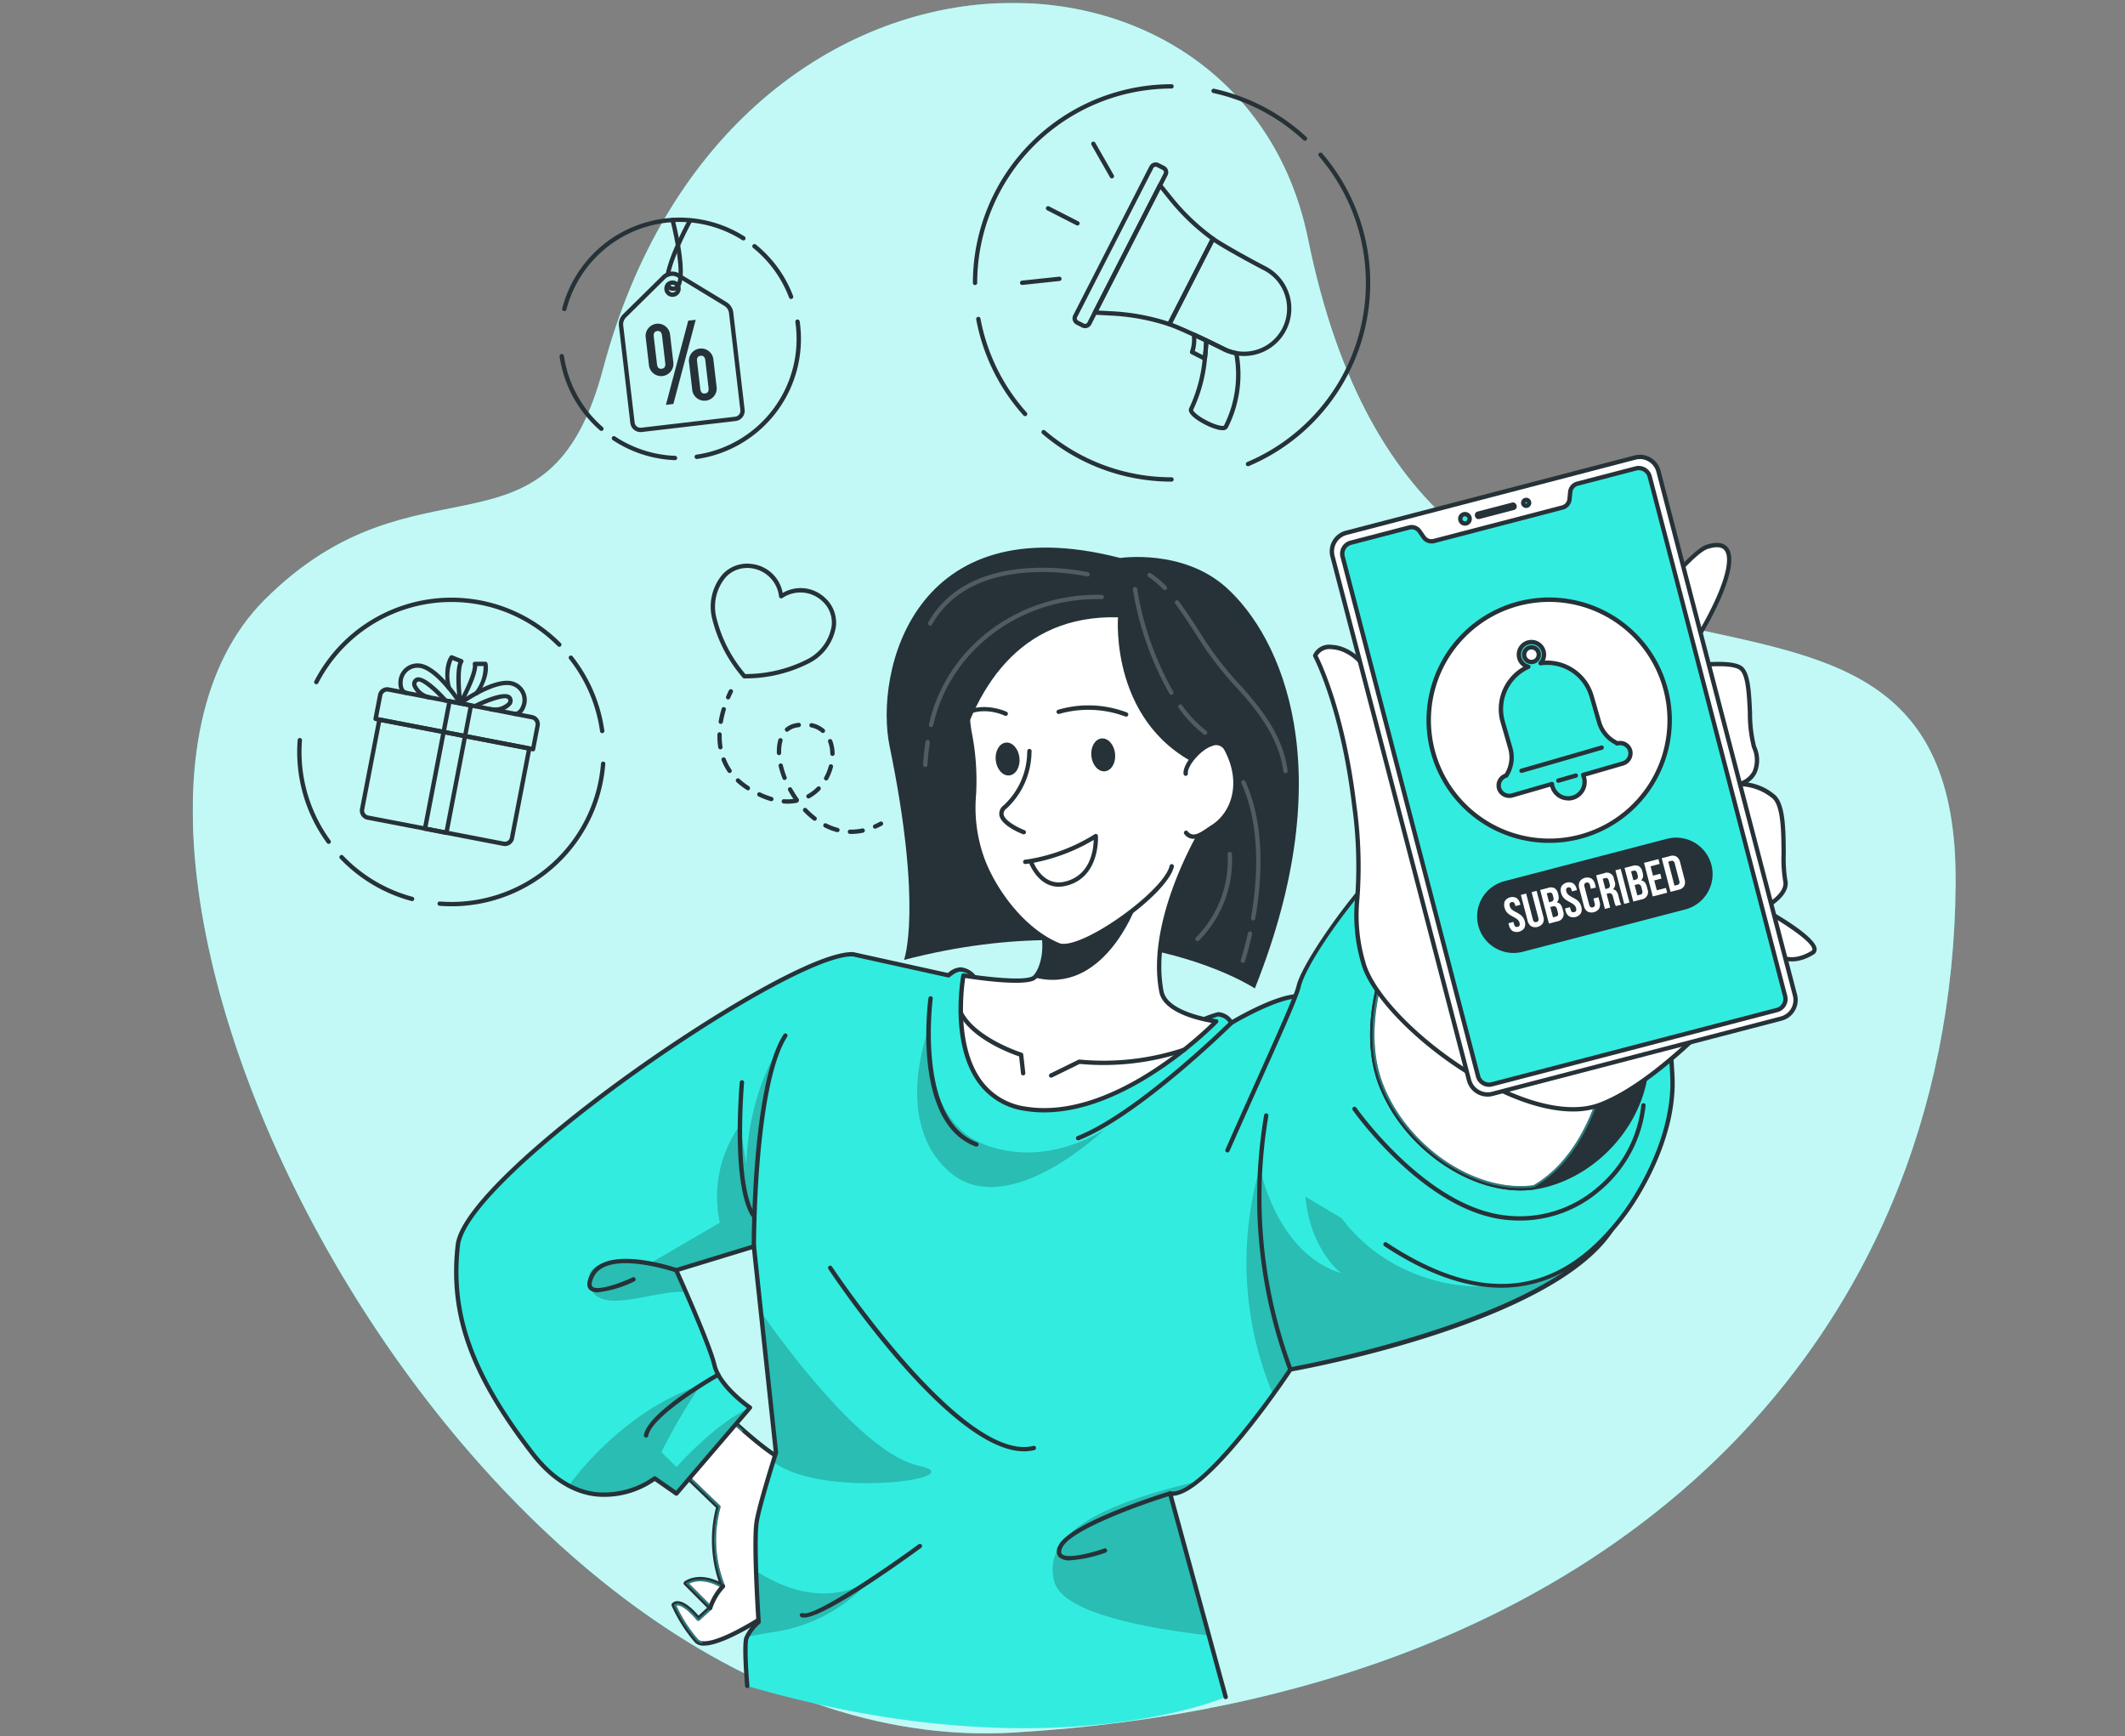 <svg xmlns="http://www.w3.org/2000/svg" xmlns:xlink="http://www.w3.org/1999/xlink" width="295" height="241" viewBox="0 0 295 241">
  <rect x="0" y="0" width="295" height="241" fill="#808080" stroke="none"/>
  <defs>
    <clipPath id="clip-path">
      <rect id="Rectángulo_385515" data-name="Rectángulo 385515" width="244.738" height="240.189" fill="none"/>
    </clipPath>
    <clipPath id="clip-path-9">
      <path id="Trazado_836438" data-name="Trazado 836438" d="M116.756,348.485a.3.3,0,0,0,.072-.351,16.917,16.917,0,0,1-.605-10.793.3.3,0,0,0-.083-.291l-7.676-7.394,7.086-6.173c.2.19.529.511.959.918.473.449,1.45,1.362,2.681,2.443,3.478,3.055,5.8,4.576,6.957,4.576.02,0,.037,0,.073.046,1.037,1.315-1.515,13.089-3.386,20.284-.815.543-6.718,4.405-9.111,4.144a.943.943,0,0,1-.608-.247,19.674,19.674,0,0,1-3.011-4.691.5.5,0,0,1,.162-.02c.357,0,1.177.27,2.653,2.029a.3.3,0,0,0,.211.108.293.293,0,0,0,.223-.08L115,351.483a.3.3,0,0,0,.01-.434l-3.127-3.142c.622-.306,2.188-.775,4.52.613a.3.3,0,0,0,.355-.036m-1.734-24.942-7,6.1,7.913,7.622a17.309,17.309,0,0,0,.623,10.994c-3.245-1.932-5.157-.413-5.157-.413l3.4,3.412-1.645,1.51c-2.589-3.087-3.427-1.922-3.427-1.922a20.671,20.671,0,0,0,3.176,5.007,1.239,1.239,0,0,0,.794.337c2.7.3,9.4-4.258,9.4-4.258s5.442-20.864,3.046-20.817c-1.3.022-4.282-2.33-6.753-4.5-1.032-.906-1.982-1.781-2.672-2.435-.712-.674-1.155-1.109-1.155-1.109Z" transform="translate(-108.018 -323.074)" fill="none"/>
    </clipPath>
    <clipPath id="clip-path-10">
      <rect id="Rectángulo_385501" data-name="Rectángulo 385501" width="11.371" height="32.649" fill="none"/>
    </clipPath>
    <clipPath id="clip-path-12">
      <rect id="Rectángulo_385502" data-name="Rectángulo 385502" width="16.972" height="9.165" fill="none"/>
    </clipPath>
    <clipPath id="clip-path-13">
      <rect id="Rectángulo_385503" data-name="Rectángulo 385503" width="23.672" height="23.779" fill="none"/>
    </clipPath>
    <clipPath id="clip-path-14">
      <rect id="Rectángulo_385504" data-name="Rectángulo 385504" width="21.636" height="21.392" fill="none"/>
    </clipPath>
    <clipPath id="clip-path-15">
      <rect id="Rectángulo_385505" data-name="Rectángulo 385505" width="46.844" height="34.477" fill="none"/>
    </clipPath>
    <clipPath id="clip-path-16">
      <rect id="Rectángulo_385506" data-name="Rectángulo 385506" width="26.304" height="34.815" fill="none"/>
    </clipPath>
    <clipPath id="clip-path-17">
      <rect id="Rectángulo_385507" data-name="Rectángulo 385507" width="25.142" height="15.189" fill="none"/>
    </clipPath>
    <clipPath id="clip-path-18">
      <rect id="Rectángulo_385508" data-name="Rectángulo 385508" width="26.011" height="21.948" fill="none"/>
    </clipPath>
    <clipPath id="clip-path-19">
      <rect id="Rectángulo_385509" data-name="Rectángulo 385509" width="50.612" height="54.838" fill="none"/>
    </clipPath>
    <clipPath id="clip-path-20">
      <path id="Trazado_836483" data-name="Trazado 836483" d="M273.313,236.742c-2.511-6.6-.27-14.192.859-17.253,9.425-5.193,28.532,12.741,30.169,14.3-.228,1.423-2.251,12.583-10.089,17.11a13.382,13.382,0,0,1-1.823.122c-7.6,0-16.024-6.146-19.116-14.283m4.827-18.5a8.353,8.353,0,0,0-4.206,1.032.006.006,0,0,0-.007.005c-1.214,3.255-3.445,10.863-.9,17.566,3.226,8.493,12.791,15.56,21.32,14.343,8.612-4.925,10.312-17.508,10.312-17.508s-15.82-15.437-26.522-15.438h0" transform="translate(-271.861 -218.246)" fill="none"/>
    </clipPath>
    <clipPath id="clip-path-21">
      <rect id="Rectángulo_385511" data-name="Rectángulo 385511" width="32.802" height="33.083" fill="none"/>
    </clipPath>
    <clipPath id="clip-path-23">
      <rect id="Rectángulo_385513" data-name="Rectángulo 385513" width="1.806" height="1.479" fill="none"/>
    </clipPath>
  </defs>
  <g id="Grupo_1018353" data-name="Grupo 1018353" transform="translate(-180 -4217)">
    <g id="Grupo_1018352" data-name="Grupo 1018352" transform="translate(206.761 4217.405)">
      <g id="Grupo_1018351" data-name="Grupo 1018351" clip-path="url(#clip-path)">
        <g id="Grupo_1018299" data-name="Grupo 1018299">
          <g id="Grupo_1018298" data-name="Grupo 1018298" clip-path="url(#clip-path)">
            <path id="Trazado_836391" data-name="Trazado 836391" d="M9.964,82.851c21.331-21.323,39.394-3.434,47-32.067,17.191-64.676,88.483-64.046,97.858-18.039,16.892,82.9,90.456,30.253,89.909,89.63-.584,63.393-47.2,112.766-130.811,117.7C38.968,244.5-25.378,118.181,9.964,82.851" transform="translate(0 0)" fill="#33ece0"/>
            <g id="Grupo_1018297" data-name="Grupo 1018297" opacity="0.7">
              <g id="Grupo_1018296" data-name="Grupo 1018296">
                <g id="Grupo_1018295" data-name="Grupo 1018295" clip-path="url(#clip-path)">
                  <path id="Trazado_836392" data-name="Trazado 836392" d="M9.964,82.851c21.331-21.323,39.394-3.434,47-32.067,17.191-64.676,88.483-64.046,97.858-18.039,16.892,82.9,90.456,30.253,89.909,89.63-.584,63.393-47.2,112.766-130.811,117.7C38.968,244.5-25.378,118.181,9.964,82.851" transform="translate(0 0)" fill="#fff"/>
                </g>
              </g>
            </g>
          </g>
        </g>
        <g id="Grupo_1018301" data-name="Grupo 1018301">
          <g id="Grupo_1018300" data-name="Grupo 1018300" clip-path="url(#clip-path)">
            <path id="Trazado_836393" data-name="Trazado 836393" d="M104.4,75.569a1.706,1.706,0,1,1,3.383-.4l.43,3.67a1.706,1.706,0,1,1-3.383.4Zm1.556,3.619c.058.5.29.678.656.635.351-.042.55-.275.492-.77l-.448-3.829c-.058-.494-.306-.676-.657-.635-.367.043-.55.275-.492.77Zm4.339-6.04,1.037-.122-3.1,11.684-1.037.122ZM110.41,79a1.705,1.705,0,1,1,3.382-.4l.43,3.67a1.705,1.705,0,1,1-3.382.4Zm1.556,3.619c.058.494.289.678.656.635.351-.041.55-.275.492-.77l-.448-3.829c-.058-.494-.306-.676-.657-.634-.367.043-.55.274-.492.769Z" transform="translate(-41.511 -29.044)" fill="#263238"/>
            <path id="Trazado_836394" data-name="Trazado 836394" d="M101.216,84.19A1.43,1.43,0,0,1,99.8,82.929L98.221,69.46a1.947,1.947,0,0,1,.57-1.624l5.444-5.366a1.957,1.957,0,0,1,2.392-.28l6.537,3.962a1.95,1.95,0,0,1,.931,1.449l1.577,13.469a1.427,1.427,0,0,1-1.252,1.584l-13.039,1.527a1.414,1.414,0,0,1-.166.01m4.4-21.682a1.355,1.355,0,0,0-.953.391l-5.444,5.366a1.348,1.348,0,0,0-.4,1.125L100.4,82.859a.824.824,0,0,0,.915.723l13.039-1.527a.826.826,0,0,0,.723-.915L113.5,67.671a1.352,1.352,0,0,0-.645-1L106.316,62.7a1.355,1.355,0,0,0-.7-.2" transform="translate(-39.059 -24.621)" fill="#263238"/>
            <path id="Trazado_836395" data-name="Trazado 836395" d="M109.83,66.238a1.139,1.139,0,1,1,1.13-1.271,1.139,1.139,0,0,1-1,1.263,1.239,1.239,0,0,1-.132.008m0-1.675c-.021,0-.042,0-.063,0a.536.536,0,1,0,.482.865.537.537,0,0,0-.419-.869" transform="translate(-43.229 -25.438)" fill="#263238"/>
            <path id="Trazado_836396" data-name="Trazado 836396" d="M110.487,59.666a1.178,1.178,0,0,1-.137-.008.3.3,0,0,1,.066-.6.438.438,0,0,0,.416-.157c1.008-1.165-.193-6.891-.74-9a.3.3,0,0,1,.583-.152c.21.807,2.008,7.931.613,9.544a1.029,1.029,0,0,1-.8.369" transform="translate(-43.781 -19.698)" fill="#263238"/>
            <path id="Trazado_836397" data-name="Trazado 836397" d="M109.3,57.863a.275.275,0,0,1-.054,0,.3.3,0,0,1-.242-.351c.5-2.742,2.926-7.222,3.029-7.411a.3.3,0,0,1,.529.288c-.025.045-2.483,4.584-2.967,7.232a.3.3,0,0,1-.3.247" transform="translate(-43.352 -19.862)" fill="#263238"/>
            <path id="Trazado_836398" data-name="Trazado 836398" d="M109.954,65.605l-.034,0a1.026,1.026,0,0,1-.9-.728.3.3,0,1,1,.569-.2.432.432,0,0,0,.4.328.3.3,0,0,1-.033.6" transform="translate(-43.352 -25.643)" fill="#263238"/>
            <path id="Trazado_836399" data-name="Trazado 836399" d="M134.356,63.2a.3.3,0,0,1-.282-.2,16.214,16.214,0,0,0-4.989-6.891.3.3,0,0,1,.378-.469,16.813,16.813,0,0,1,5.175,7.147.3.3,0,0,1-.176.388.3.3,0,0,1-.106.019" transform="translate(-51.295 -22.103)" fill="#263238"/>
            <path id="Trazado_836400" data-name="Trazado 836400" d="M85.443,62.456a.3.3,0,0,1-.291-.377,16.841,16.841,0,0,1,25.312-9.987.3.3,0,0,1-.322.509,16.239,16.239,0,0,0-24.407,9.63.3.3,0,0,1-.291.225" transform="translate(-33.862 -19.678)" fill="#263238"/>
            <path id="Trazado_836401" data-name="Trazado 836401" d="M90.355,91.587a.3.3,0,0,1-.2-.074,16.833,16.833,0,0,1-5.6-10.254.3.3,0,0,1,.6-.087,16.235,16.235,0,0,0,5.4,9.887.3.3,0,0,1-.2.528" transform="translate(-33.629 -32.181)" fill="#263238"/>
            <path id="Trazado_836402" data-name="Trazado 836402" d="M105.349,103.168h-.012a16.791,16.791,0,0,1-8.632-2.786.3.3,0,0,1,.332-.5,16.184,16.184,0,0,0,8.323,2.686.3.3,0,0,1-.011.6" transform="translate(-38.407 -39.704)" fill="#263238"/>
            <path id="Trazado_836403" data-name="Trazado 836403" d="M116,92.314a.3.3,0,0,1-.043-.6A16.233,16.233,0,0,0,129.669,73.3a.3.3,0,0,1,.6-.087,16.838,16.838,0,0,1-14.219,19.1.276.276,0,0,1-.044,0" transform="translate(-46.016 -29.015)" fill="#263238"/>
          </g>
        </g>
        <g id="Grupo_1018303" data-name="Grupo 1018303">
          <g id="Grupo_1018302" data-name="Grupo 1018302" clip-path="url(#clip-path)">
            <path id="Trazado_836404" data-name="Trazado 836404" d="M58.654,182.517a1.292,1.292,0,0,1-.248-.024L39.56,178.86a1.3,1.3,0,0,1-1.029-1.52l2.4-12.435a.3.3,0,0,1,.352-.238l20.8,4.011a.3.3,0,0,1,.239.352l-2.4,12.435a1.3,1.3,0,0,1-1.272,1.053m-17.19-17.2-2.34,12.14a.7.7,0,0,0,.552.815L58.519,181.9a.7.7,0,0,0,.815-.552l2.34-12.14Z" transform="translate(-15.315 -65.488)" fill="#263238"/>
            <path id="Trazado_836405" data-name="Trazado 836405" d="M63.8,166.607a.311.311,0,0,1-.057-.005l-21.859-4.214a.3.3,0,0,1-.239-.352l.632-3.281a1.3,1.3,0,0,1,1.52-1.029h0l19.9,3.837a1.3,1.3,0,0,1,1.029,1.521l-.633,3.28a.3.3,0,0,1-.3.244M42.3,161.854l21.267,4.1.576-2.985a.7.7,0,0,0-.552-.815l-19.9-3.837a.7.7,0,0,0-.815.552Z" transform="translate(-16.562 -62.721)" fill="#263238"/>
            <path id="Trazado_836406" data-name="Trazado 836406" d="M56.3,179.292a.27.27,0,0,1-.058-.006l-2.974-.573a.3.3,0,0,1-.239-.352l3.407-17.674a.3.3,0,0,1,.354-.238l2.973.574a.3.3,0,0,1,.239.352L56.6,179.047a.3.3,0,0,1-.295.245m-2.622-1.114,2.383.46,3.293-17.082-2.383-.46Z" transform="translate(-21.089 -63.81)" fill="#263238"/>
            <path id="Trazado_836407" data-name="Trazado 836407" d="M69.125,161.115a.918.918,0,0,1-.181-.017.3.3,0,0,1,.114-.591c.319.057.707-.332.9-.915a2.046,2.046,0,0,0-1.093-2.6c-1.824-.871-5.842,1.578-7.235,2.6a.3.3,0,1,1-.355-.486c.217-.158,5.331-3.858,7.85-2.652a2.649,2.649,0,0,1,1.405,3.328c-.268.814-.828,1.335-1.4,1.335" transform="translate(-24.321 -62.128)" fill="#263238"/>
            <path id="Trazado_836408" data-name="Trazado 836408" d="M67.582,161.739a3.124,3.124,0,0,1-.588-.054.3.3,0,0,1,.114-.591,2.542,2.542,0,0,0,2.28-.664.365.365,0,0,0,.007-.448c-.245-.382-2.313.2-4.421,1.251a.3.3,0,0,1-.268-.54c1.041-.518,4.492-2.126,5.2-1.038a.958.958,0,0,1-.013,1.112,2.9,2.9,0,0,1-2.3.973" transform="translate(-25.668 -63.35)" fill="#263238"/>
            <path id="Trazado_836409" data-name="Trazado 836409" d="M61.683,157.645a.3.3,0,0,1-.263-.446c.821-1.492,2.053-4.173,1.863-5.012a.3.3,0,0,1,.293-.367l1.455,0h0a.3.3,0,0,1,.287.21c.02.067.5,1.669-1.26,4.323a.3.3,0,0,1-.5-.332,5.691,5.691,0,0,0,1.224-3.6H63.9c-.04,1.543-1.744,4.686-1.954,5.068a.3.3,0,0,1-.264.156" transform="translate(-24.413 -60.38)" fill="#263238"/>
            <path id="Trazado_836410" data-name="Trazado 836410" d="M55.977,158.059a.3.3,0,0,1-.255-.141c-.917-1.463-3.746-5.231-5.752-5.1a2.046,2.046,0,0,0-1.98,2c-.039.614.174,1.123.5,1.185a.3.3,0,1,1-.114.591c-.638-.123-1.041-.868-.982-1.813a2.65,2.65,0,0,1,2.542-2.567c2.773-.172,6.159,5.153,6.3,5.38a.3.3,0,0,1-.1.416.3.3,0,0,1-.16.046" transform="translate(-18.845 -60.538)" fill="#263238"/>
            <path id="Trazado_836411" data-name="Trazado 836411" d="M55.2,158.939a.3.3,0,0,1-.225-.1c-1.567-1.757-3.267-3.068-3.64-2.805a.365.365,0,0,0-.16.419,2.543,2.543,0,0,0,1.87,1.464.3.3,0,0,1-.114.591,3.079,3.079,0,0,1-2.344-1.928.959.959,0,0,1,.4-1.038c1.053-.744,3.662,2.029,4.436,2.9a.3.3,0,0,1-.225.5" transform="translate(-20.109 -61.811)" fill="#263238"/>
            <path id="Trazado_836412" data-name="Trazado 836412" d="M60.244,157.015a.3.3,0,0,1-.3-.264c-.053-.433-.467-3.984.07-5.431l-.813-.328a5.763,5.763,0,0,0-.2,3.794.3.3,0,1,1-.59.122c-.644-3.116.393-4.426.437-4.48a.3.3,0,0,1,.346-.089l1.349.543a.3.3,0,0,1,.135.45c-.487.708-.34,3.655-.132,5.345a.3.3,0,0,1-.262.335l-.037,0" transform="translate(-23.146 -59.783)" fill="#263238"/>
            <path id="Trazado_836413" data-name="Trazado 836413" d="M91.3,161.174a.3.3,0,0,1-.3-.26,20.783,20.783,0,0,0-4.285-10.03.3.3,0,1,1,.472-.374,21.393,21.393,0,0,1,4.41,10.323.3.3,0,0,1-.257.339.245.245,0,0,1-.041,0" transform="translate(-34.461 -59.815)" fill="#263238"/>
            <path id="Trazado_836414" data-name="Trazado 836414" d="M28.28,149.08a.3.3,0,0,1-.267-.44,21.423,21.423,0,0,1,34.21-5.27.3.3,0,1,1-.427.425,20.821,20.821,0,0,0-33.248,5.122.3.3,0,0,1-.267.163" transform="translate(-11.128 -54.512)" fill="#263238"/>
            <path id="Trazado_836415" data-name="Trazado 836415" d="M28.441,184.107a.3.3,0,0,1-.243-.123,21.415,21.415,0,0,1-4.062-14.3.3.3,0,1,1,.6.046,20.812,20.812,0,0,0,3.947,13.893.3.3,0,0,1-.065.42.3.3,0,0,1-.178.058" transform="translate(-9.574 -67.377)" fill="#263238"/>
            <path id="Trazado_836416" data-name="Trazado 836416" d="M43.884,202.763a.313.313,0,0,1-.078-.01,21.359,21.359,0,0,1-9.925-5.884.3.3,0,1,1,.435-.417,20.764,20.764,0,0,0,9.645,5.719.3.3,0,0,1-.077.592" transform="translate(-13.442 -78.096)" fill="#263238"/>
            <path id="Trazado_836417" data-name="Trazado 836417" d="M58.389,194.921c-.563,0-1.126-.022-1.692-.066a.3.3,0,0,1-.277-.323.291.291,0,0,1,.324-.276,20.815,20.815,0,0,0,22.363-19.142.3.3,0,0,1,.324-.277.3.3,0,0,1,.277.323,21.42,21.42,0,0,1-21.318,19.762" transform="translate(-22.439 -69.535)" fill="#263238"/>
          </g>
        </g>
        <g id="Grupo_1018305" data-name="Grupo 1018305">
          <g id="Grupo_1018304" data-name="Grupo 1018304" clip-path="url(#clip-path)">
            <path id="Trazado_836418" data-name="Trazado 836418" d="M231.911,79.883a.3.3,0,0,1-.137-.033L230,78.944a.3.3,0,0,1-.142-.382,5.231,5.231,0,0,0,.24-2.276.3.3,0,0,1,.128-.272.3.3,0,0,1,.3-.027c.579.267,1.163.541,1.714.8a.3.3,0,0,1,.171.285c-.036.85-.1,1.7-.2,2.54a.3.3,0,0,1-.157.231.309.309,0,0,1-.143.036m-1.4-1.355,1.146.587c.063-.617.111-1.243.141-1.866-.349-.166-.71-.336-1.073-.5a5.628,5.628,0,0,1-.214,1.784" transform="translate(-91.411 -30.21)" fill="#263238"/>
            <path id="Trazado_836419" data-name="Trazado 836419" d="M234.258,90.048a2.719,2.719,0,0,1-.611-.081,8.438,8.438,0,0,1-1.807-.7c-.626-.32-2.633-1.433-2.189-2.3a20.439,20.439,0,0,0,1.861-6.885c.1-.821.161-1.661.2-2.5a.3.3,0,0,1,.431-.259c1,.479,1.89.915,2.388,1.169a5.95,5.95,0,0,0,1.7.568.3.3,0,0,1,.245.243,16.328,16.328,0,0,1-1.478,10.392.745.745,0,0,1-.734.354M232.288,78.06c-.039.7-.1,1.4-.178,2.086a21.05,21.05,0,0,1-1.923,7.09c-.011.159.557.79,1.93,1.492s2.215.794,2.342.684a15.71,15.71,0,0,0,1.452-9.8,6.6,6.6,0,0,1-1.658-.585c-.426-.218-1.139-.569-1.966-.967" transform="translate(-91.311 -30.74)" fill="#263238"/>
            <path id="Trazado_836420" data-name="Trazado 836420" d="M235.254,70.432a6.541,6.541,0,0,1-2.987-.722c-.494-.253-1.376-.686-2.374-1.162-.549-.262-1.129-.535-1.705-.8-1.623-.748-2.8-1.246-3.389-1.438a.3.3,0,0,1-.186-.172.3.3,0,0,1,.01-.252l6.064-11.855a.3.3,0,0,1,.446-.106c1.237.9,5.612,3.29,7.128,4.065a6.586,6.586,0,0,1-3.008,12.442m-9.936-4.579c.831.308,2.122.887,3.123,1.348.579.267,1.162.541,1.713.8,1,.479,1.89.915,2.388,1.17a5.977,5.977,0,0,0,8.408-7.162,5.911,5.911,0,0,0-2.961-3.485c-1.191-.61-5.295-2.822-6.92-3.914Z" transform="translate(-89.324 -21.424)" fill="#263238"/>
            <path id="Trazado_836421" data-name="Trazado 836421" d="M218.07,61.417a.3.3,0,0,1-.095-.015,29.977,29.977,0,0,0-7.9-1.482l-2.354-.123a.3.3,0,0,1-.252-.438l9.038-17.667a.3.3,0,0,1,.237-.163.305.305,0,0,1,.266.111l1.476,1.836h0a29.982,29.982,0,0,0,5.823,5.539.3.3,0,0,1,.092.381l-6.064,11.855a.3.3,0,0,1-.269.164m-9.852-2.2,1.889.1a30.588,30.588,0,0,1,7.811,1.431l5.831-11.4a30.611,30.611,0,0,1-5.731-5.5l-1.185-1.474Z" transform="translate(-82.501 -16.517)" fill="#263238"/>
            <path id="Trazado_836422" data-name="Trazado 836422" d="M204.521,59.767a.965.965,0,0,1-.439-.106l-.782-.4a.967.967,0,0,1-.42-1.3l10.58-20.681a.968.968,0,0,1,1.3-.42l.783.4a.967.967,0,0,1,.42,1.3l-10.58,20.68a.962.962,0,0,1-.563.479.975.975,0,0,1-.3.047m-1.105-1.532a.364.364,0,0,0,.158.489l.783.4a.354.354,0,0,0,.276.022.359.359,0,0,0,.212-.18l10.58-20.681a.363.363,0,0,0-.157-.488l-.783-.4a.365.365,0,0,0-.489.158Z" transform="translate(-80.646 -14.618)" fill="#263238"/>
            <line id="Línea_953" data-name="Línea 953" x1="4.077" y1="2.086" transform="translate(118.739 28.51)" fill="#757575"/>
            <path id="Trazado_836423" data-name="Trazado 836423" d="M201.026,49.526a.3.3,0,0,1-.137-.033l-4.077-2.086a.3.3,0,1,1,.274-.537l4.077,2.086a.3.3,0,0,1-.137.569" transform="translate(-78.21 -18.628)" fill="#263238"/>
            <line id="Línea_954" data-name="Línea 954" x1="2.569" y1="4.497" transform="translate(125.023 19.557)" fill="#757575"/>
            <path id="Trazado_836424" data-name="Trazado 836424" d="M209.953,37.071a.3.3,0,0,1-.262-.152l-2.569-4.5a.3.3,0,0,1,.523-.3l2.57,4.5a.3.3,0,0,1-.113.411.3.3,0,0,1-.149.04" transform="translate(-82.36 -12.716)" fill="#263238"/>
            <line id="Línea_955" data-name="Línea 955" x1="5.151" y2="0.548" transform="translate(115.157 38.295)" fill="#757575"/>
            <path id="Trazado_836425" data-name="Trazado 836425" d="M191,64.233a.3.3,0,0,1-.031-.6l5.151-.548a.3.3,0,1,1,.063.6l-5.151.548-.032,0" transform="translate(-75.844 -25.089)" fill="#263238"/>
            <path id="Trazado_836426" data-name="Trazado 836426" d="M247.772,26.99a.3.3,0,0,1-.2-.08,26.945,26.945,0,0,0-12.532-6.544.3.3,0,0,1,.128-.588,27.55,27.55,0,0,1,12.814,6.69.3.3,0,0,1-.2.522" transform="translate(-93.383 -7.863)" fill="#263238"/>
            <path id="Trazado_836427" data-name="Trazado 836427" d="M243.034,78.02a.3.3,0,0,1-.117-.578,26.988,26.988,0,0,0,9.954-42.451.3.3,0,0,1,.457-.393A27.59,27.59,0,0,1,243.151,78a.3.3,0,0,1-.117.024" transform="translate(-96.539 -13.719)" fill="#263238"/>
            <path id="Trazado_836428" data-name="Trazado 836428" d="M213.679,105.588a27.578,27.578,0,0,1-17.95-6.64.3.3,0,0,1,.392-.457,26.979,26.979,0,0,0,17.558,6.494.3.3,0,1,1,0,.6" transform="translate(-77.803 -39.143)" fill="#263238"/>
            <path id="Trazado_836429" data-name="Trazado 836429" d="M187.364,86.132a.3.3,0,0,1-.225-.1A27.5,27.5,0,0,1,180.575,72.7a.3.3,0,0,1,.592-.11,26.9,26.9,0,0,0,6.422,13.038.3.3,0,0,1-.225.5" transform="translate(-71.815 -28.773)" fill="#263238"/>
            <path id="Trazado_836430" data-name="Trazado 836430" d="M180.108,46.615a.3.3,0,0,1-.3-.3,27.613,27.613,0,0,1,27.582-27.582.3.3,0,1,1,0,.6,27.01,27.01,0,0,0-26.979,26.979.3.3,0,0,1-.3.3" transform="translate(-71.512 -7.45)" fill="#263238"/>
          </g>
        </g>
        <g id="Grupo_1018307" data-name="Grupo 1018307">
          <g id="Grupo_1018306" data-name="Grupo 1018306" clip-path="url(#clip-path)">
            <path id="Trazado_836431" data-name="Trazado 836431" d="M124.075,145.154a.3.3,0,0,1-.229-.106c-.1-.12-.229-.27-.364-.443a19.524,19.524,0,0,1-3.867-7.71,6.924,6.924,0,0,1,1.427-6.179,4.638,4.638,0,0,1,4.03-1.449,4.932,4.932,0,0,1,4.326,4.024,4.928,4.928,0,0,1,5.866.667h0a4.64,4.64,0,0,1,1.521,4.009,6.916,6.916,0,0,1-3.768,5.1,19.46,19.46,0,0,1-8.369,2.078c-.217.01-.413.011-.572.011m.352-15.329a3.987,3.987,0,0,0-2.946,1.3,6.335,6.335,0,0,0-1.275,5.651,18.929,18.929,0,0,0,3.749,7.455c.093.118.181.225.259.318.122,0,.26,0,.409-.01a18.859,18.859,0,0,0,8.1-2,6.328,6.328,0,0,0,3.465-4.638,3.993,3.993,0,0,0-1.323-3.5,4.454,4.454,0,0,0-5.524-.4.3.3,0,0,1-.45-.207,4.458,4.458,0,0,0-3.9-3.941,4.27,4.27,0,0,0-.564-.038" transform="translate(-47.503 -51.395)" fill="#263238"/>
            <path id="Trazado_836432" data-name="Trazado 836432" d="M123.2,159.574a.307.307,0,0,1-.117-.023.3.3,0,0,1-.161-.394c.221-.525.384-.831.391-.843a.3.3,0,0,1,.531.285s-.158.3-.367.792a.3.3,0,0,1-.278.184" transform="translate(-48.878 -62.901)" fill="#263238"/>
            <path id="Trazado_836433" data-name="Trazado 836433" d="M139.5,179.887l-.175,0a.3.3,0,0,1,.013-.6l.163,0a7.49,7.49,0,0,0,1.533-.161.3.3,0,1,1,.123.589,8.1,8.1,0,0,1-1.657.174m-1.92-.249a.3.3,0,0,1-.076-.01,8.593,8.593,0,0,1-1.714-.656.3.3,0,1,1,.273-.537,8.011,8.011,0,0,0,1.593.61.3.3,0,0,1-.076.593m-3.152-1.582a.3.3,0,0,1-.183-.062,11.857,11.857,0,0,1-1.355-1.218.3.3,0,1,1,.435-.416,11.251,11.251,0,0,0,1.285,1.156.3.3,0,0,1-.183.54m-3.762-2.371q-.263,0-.536-.02a.3.3,0,0,1,.043-.6,6.4,6.4,0,0,0,1.308-.035c-.258-.379-.5-.775-.723-1.18a.3.3,0,0,1,.528-.29,13.884,13.884,0,0,0,.93,1.467.381.381,0,0,1-.238.531,6.668,6.668,0,0,1-1.311.128m-2.256-.343a.3.3,0,0,1-.085-.012,11.547,11.547,0,0,1-1.7-.657.3.3,0,1,1,.259-.544,11,11,0,0,0,1.61.623.3.3,0,0,1-.085.59m5.169-.382a.3.3,0,0,1-.145-.565,5.7,5.7,0,0,0,1.335-1.02.3.3,0,1,1,.431.42,6.287,6.287,0,0,1-1.476,1.127.305.305,0,0,1-.145.037m-8.4-1.123a.254.254,0,0,1-.139-.043l-.057-.036a9.816,9.816,0,0,1-1.4-1.071.3.3,0,0,1,.409-.442,9.168,9.168,0,0,0,1.311,1.005.332.332,0,0,1,.12.434.3.3,0,0,1-.249.153m10.856-1.373a.3.3,0,0,1-.146-.038.3.3,0,0,1-.117-.409,6.784,6.784,0,0,0,.628-1.575.3.3,0,1,1,.583.151,7.363,7.363,0,0,1-.684,1.715.3.3,0,0,1-.264.155m-5.772-.064a.3.3,0,0,1-.28-.191,12.543,12.543,0,0,1-.546-1.735.3.3,0,0,1,.587-.137,12.021,12.021,0,0,0,.519,1.651.3.3,0,0,1-.17.391.307.307,0,0,1-.11.02m-7.632-.97a.3.3,0,0,1-.249-.131,7.921,7.921,0,0,1-.858-1.629.3.3,0,0,1,.562-.217,7.314,7.314,0,0,0,.793,1.505.3.3,0,0,1-.078.419.3.3,0,0,1-.17.053m14.277-2.369a.3.3,0,0,1-.3-.3,4.738,4.738,0,0,0-.3-1.633.3.3,0,0,1,.562-.217,5.351,5.351,0,0,1,.344,1.84.3.3,0,0,1-.3.307Zm-7.421-.111a.3.3,0,0,1-.3-.292c0-.084,0-.168,0-.251a5.636,5.636,0,0,1,.213-1.6.3.3,0,1,1,.578.172,5.048,5.048,0,0,0-.189,1.43c0,.076,0,.153,0,.231a.3.3,0,0,1-.291.31h-.01m-8.136-.8a.3.3,0,0,1-.3-.255,10.122,10.122,0,0,1-.116-1.549c0-.092,0-.183,0-.274a.3.3,0,0,1,.6.014q0,.129,0,.26a9.535,9.535,0,0,0,.109,1.457.3.3,0,0,1-.251.344.308.308,0,0,1-.046,0m14.235-2.272a.3.3,0,0,1-.2-.073,3.194,3.194,0,0,0-1.445-.7.3.3,0,1,1,.124-.589,3.791,3.791,0,0,1,1.715.829.3.3,0,0,1-.2.529m-4.975-.169a.3.3,0,0,1-.193-.532,3.066,3.066,0,0,1,1.454-.653q.166-.03.328-.051a.3.3,0,0,1,.078.6c-.1.013-.2.028-.3.046a2.482,2.482,0,0,0-1.174.523.3.3,0,0,1-.192.07m-9.193-1.095a.286.286,0,0,1-.051,0,.3.3,0,0,1-.247-.348,15.183,15.183,0,0,1,.413-1.763.3.3,0,1,1,.578.171,14.5,14.5,0,0,0-.4,1.693.3.3,0,0,1-.3.251" transform="translate(-48.099 -64.543)" fill="#263238"/>
            <path id="Trazado_836434" data-name="Trazado 836434" d="M157.085,189.644a.3.3,0,0,1-.121-.577q.391-.171.789-.386a.3.3,0,1,1,.287.529q-.42.228-.835.408a.3.3,0,0,1-.12.025" transform="translate(-62.355 -75.027)" fill="#263238"/>
          </g>
        </g>
        <g id="Grupo_1018309" data-name="Grupo 1018309">
          <g id="Grupo_1018308" data-name="Grupo 1018308" clip-path="url(#clip-path)">
            <path id="Trazado_836435" data-name="Trazado 836435" d="M123.1,351.935s-6.7,4.561-9.4,4.258a1.247,1.247,0,0,1-.794-.337,20.671,20.671,0,0,1-3.176-5.007s.838-1.165,3.427,1.922l1.645-1.51-3.4-3.412s1.912-1.519,5.157.413a17.31,17.31,0,0,1-.623-10.994l-7.913-7.622,7-6.1.54-.47s.442.435,1.155,1.109c.69.654,1.64,1.529,2.672,2.434,2.471,2.171,5.458,4.523,6.753,4.5,2.4-.047-3.045,20.817-3.045,20.817" transform="translate(-42.961 -128.491)" fill="#fff"/>
            <path id="Trazado_836436" data-name="Trazado 836436" d="M113.756,356.309a2.622,2.622,0,0,1-.3-.016,1.525,1.525,0,0,1-.974-.423,20.68,20.68,0,0,1-3.238-5.1.3.3,0,0,1,.031-.3.942.942,0,0,1,.734-.34q1.184-.032,2.964,2l1.185-1.087-3.176-3.19a.3.3,0,0,1,.026-.448c.079-.062,1.82-1.4,4.759-.006a18.117,18.117,0,0,1-.372-10.243l-7.788-7.5a.3.3,0,0,1,.011-.444l7.544-6.572a.3.3,0,0,1,.408.013s.441.434,1.151,1.1c.47.446,1.441,1.354,2.664,2.427,4.373,3.842,5.969,4.426,6.535,4.426h.028a.675.675,0,0,1,.543.275c1.571,1.992-2.8,18.988-3.305,20.918a.3.3,0,0,1-.122.173c-.268.182-6.388,4.324-9.31,4.324m-3.853-5.553a19.694,19.694,0,0,0,3.012,4.692.946.946,0,0,0,.608.246c2.393.261,8.3-3.6,9.111-4.145,1.871-7.194,4.423-18.968,3.387-20.283-.037-.047-.054-.045-.073-.046-1.152,0-3.479-1.521-6.957-4.576-1.23-1.081-2.208-1.995-2.681-2.443-.431-.407-.763-.728-.959-.917l-7.086,6.173,7.676,7.394a.3.3,0,0,1,.083.292,16.915,16.915,0,0,0,.605,10.792.3.3,0,0,1-.428.386c-2.331-1.388-3.9-.919-4.519-.613l3.126,3.141a.3.3,0,0,1-.01.434l-1.645,1.51a.294.294,0,0,1-.223.079.3.3,0,0,1-.211-.107c-1.476-1.76-2.3-2.027-2.653-2.03a.527.527,0,0,0-.163.02m12.994.98h0Z" transform="translate(-42.762 -128.293)" fill="#263238"/>
          </g>
        </g>
        <g id="Grupo_1018314" data-name="Grupo 1018314" transform="translate(65.057 194.582)">
          <g id="Grupo_1018313" data-name="Grupo 1018313" clip-path="url(#clip-path-9)">
            <g id="Grupo_1018312" data-name="Grupo 1018312" transform="translate(0 0.469)" opacity="0.4">
              <g id="Grupo_1018311" data-name="Grupo 1018311">
                <g id="Grupo_1018310" data-name="Grupo 1018310" clip-path="url(#clip-path-10)">
                  <path id="Trazado_836437" data-name="Trazado 836437" d="M117.912,349.257s-3.818,3.938-4.22,7.247a1.24,1.24,0,0,1-.8-.337,20.671,20.671,0,0,1-3.176-5.007s.838-1.165,3.428,1.922l1.645-1.51-3.4-3.412s1.912-1.518,5.157.413a17.306,17.306,0,0,1-.623-10.994l-7.913-7.623,7-6.1,1.694.639c.69.654,1.641,1.529,2.673,2.435-1.482,2.175-4.657,6.667-4.657,6.667l2.743,3.721s-1.663,9.382.438,11.94" transform="translate(-108.018 -323.854)" fill="#33ece0"/>
                </g>
              </g>
            </g>
          </g>
        </g>
        <g id="Grupo_1018340" data-name="Grupo 1018340">
          <g id="Grupo_1018339" data-name="Grupo 1018339" clip-path="url(#clip-path)">
            <path id="Trazado_836439" data-name="Trazado 836439" d="M119.07,368a.325.325,0,0,1-.092-.014.3.3,0,0,1-.2-.378,8.621,8.621,0,0,1,1.843-3.12.3.3,0,1,1,.423.429,8.109,8.109,0,0,0-1.691,2.872.3.3,0,0,1-.287.21" transform="translate(-47.236 -144.929)" fill="#263238"/>
            <path id="Trazado_836440" data-name="Trazado 836440" d="M221.086,257.528a18.979,18.979,0,0,1-3.795,4.091.005.005,0,0,0-.006.005c-12.329,10.207-40.753,15.252-40.753,15.252s-.95,1.427-2.414,3.46c-2.629,3.648-6.933,9.25-10.443,12.059h-.006c-1.48,1.191-2.824,1.88-3.835,1.695l5.33,19.7,2.387,8.551s-24.508,10.692-66.429-1.537c0,0-.473-5.471-.119-6.638.017-.053.034-.112.057-.17a7.709,7.709,0,0,1,1.642-2.066s-.234-3.517-.354-7.1a47.939,47.939,0,0,1,.086-6.852c.3-1.807,1.62-6.171,2.283-8.316.237-.761.391-1.243.391-1.243l-2.086-19.537-.6-5.626s-.01-.1-.031-.293c0-.042,0-.085-.013-.14l-.329-3.018L91.265,263.1s.575,1.261,1.343,3.034a93.111,93.111,0,0,1,3.962,10.13,4.183,4.183,0,0,0,.137.47c1,2.849,4.8,5.436,4.8,5.436L91.3,294.1l-3.019-2.107a9.337,9.337,0,0,1-1.217.765,11.122,11.122,0,0,1-10.7.242,15.916,15.916,0,0,1-5.045-4.464c-8.048-10.419-11.5-18.906-10.373-28.893s45.982-40.714,54.881-40.4l13.238,2.925a3.077,3.077,0,0,1,1.656-.82c2.407.123,2.47,2.92,2.47,2.92l29.665,4.816a22.018,22.018,0,0,1,3.609-1.514,2.312,2.312,0,0,1,1.873,1.191s7.686-4.6,10.161-3.531c8.127,3.506,48.592,23.17,42.587,32.3" transform="translate(-24.156 -87.197)" fill="#33ece0"/>
            <g id="Grupo_1018317" data-name="Grupo 1018317" transform="translate(76.903 217.63)" opacity="0.2">
              <g id="Grupo_1018316" data-name="Grupo 1018316">
                <g id="Grupo_1018315" data-name="Grupo 1018315" clip-path="url(#clip-path-12)">
                  <path id="Trazado_836441" data-name="Trazado 836441" d="M144.657,362.8a22.153,22.153,0,0,1-12.838,6.964c-1.561.248-2.935.5-4.133.746a7.72,7.72,0,0,1,1.642-2.066s-.234-3.517-.354-7.1c3.483,2.277,9.546,4.927,15.683,1.456" transform="translate(-127.685 -361.341)"/>
                </g>
              </g>
            </g>
            <g id="Grupo_1018320" data-name="Grupo 1018320" transform="translate(78.864 181.682)" opacity="0.2">
              <g id="Grupo_1018319" data-name="Grupo 1018319">
                <g id="Grupo_1018318" data-name="Grupo 1018318" clip-path="url(#clip-path-13)">
                  <path id="Trazado_836442" data-name="Trazado 836442" d="M132.637,322.435c.237-.76.391-1.243.391-1.243l-2.086-19.536c3.117,4.471,14.236,19.708,21.9,21.352,8.012,1.714-13.413,4.747-20.208-.573" transform="translate(-130.942 -301.656)"/>
                </g>
              </g>
            </g>
            <g id="Grupo_1018323" data-name="Grupo 1018323" transform="translate(119.371 205.198)" opacity="0.2">
              <g id="Grupo_1018322" data-name="Grupo 1018322">
                <g id="Grupo_1018321" data-name="Grupo 1018321" clip-path="url(#clip-path-14)">
                  <path id="Trazado_836443" data-name="Trazado 836443" d="M219.834,362.091c-8.371-.952-20.212-3.063-21.4-7.443-1.843-6.845,7.132-10.95,19.9-13.949-1.48,1.191-2.824,1.88-3.835,1.695Z" transform="translate(-198.198 -340.699)"/>
                </g>
              </g>
            </g>
            <g id="Grupo_1018326" data-name="Grupo 1018326" transform="translate(146.284 158.662)" opacity="0.2">
              <g id="Grupo_1018325" data-name="Grupo 1018325">
                <g id="Grupo_1018324" data-name="Grupo 1018324" clip-path="url(#clip-path-15)">
                  <path id="Trazado_836444" data-name="Trazado 836444" d="M289.726,279.2c-12.329,10.207-40.752,15.252-40.752,15.252s-.95,1.427-2.415,3.46a47.381,47.381,0,0,1-1.815-31.5s2.19,11.859,11.28,14.676c0,0-6.957-5.182-4.529-17.656,0,0,2.372,14.683,17.82,18.736,7.514,1.97,14.852-.213,20.412-2.97" transform="translate(-242.882 -263.434)"/>
                </g>
              </g>
            </g>
            <g id="Grupo_1018329" data-name="Grupo 1018329" transform="translate(54.961 145.317)" opacity="0.2">
              <g id="Grupo_1018328" data-name="Grupo 1018328">
                <g id="Grupo_1018327" data-name="Grupo 1018327" clip-path="url(#clip-path-16)">
                  <path id="Trazado_836445" data-name="Trazado 836445" d="M114.527,271.722l-.341-3.158L103.4,271.858s.575,1.261,1.343,3.034c-4.123-.426-11.945,3.4-13.31-.767-1.645-5.034,8.48-3.3,8.48-3.3l9.552-5.557a17.027,17.027,0,0,1,2.792-13.532l.873,5.389c.419-10.246,4.426-15.85,4.426-15.85-3.334,8.1-3.241,28.044-3.032,30.447" transform="translate(-91.255 -241.276)"/>
                </g>
              </g>
            </g>
            <g id="Grupo_1018332" data-name="Grupo 1018332" transform="translate(52.208 191.884)" opacity="0.2">
              <g id="Grupo_1018331" data-name="Grupo 1018331">
                <g id="Grupo_1018330" data-name="Grupo 1018330" clip-path="url(#clip-path-17)">
                  <path id="Trazado_836446" data-name="Trazado 836446" d="M111.825,321.678,101.616,333.61,98.6,331.5a9.256,9.256,0,0,1-1.216.765,11.121,11.121,0,0,1-10.7.243c3.308-4.577,10.141-11.316,18.274-13.918a81.945,81.945,0,0,0-5.424,9.27l2.1,2.068s5.235-5.967,10.194-8.254" transform="translate(-86.683 -318.594)"/>
                </g>
              </g>
            </g>
            <g id="Grupo_1018335" data-name="Grupo 1018335" transform="translate(100.564 142.412)" opacity="0.2">
              <g id="Grupo_1018334" data-name="Grupo 1018334">
                <g id="Grupo_1018333" data-name="Grupo 1018333" clip-path="url(#clip-path-18)">
                  <path id="Trazado_836447" data-name="Trazado 836447" d="M168.556,236.453c0,1.05-.665,12.99,8.02,16.145s16.407-2.2,16.407-2.2-13.32,12.845-21.424,5.98-3-19.93-3-19.93" transform="translate(-166.972 -236.453)"/>
                </g>
              </g>
            </g>
            <path id="Trazado_836448" data-name="Trazado 836448" d="M167.348,322.439a.3.3,0,0,1-.29-.222l-7.719-28.252a.3.3,0,0,1,.344-.376c3.722.686,13.1-12.1,16.4-17.081a.3.3,0,0,1,.2-.13c.359-.063,36-6.518,44.352-19.215a3.555,3.555,0,0,0,.354-3.136c-2.9-9.674-35.011-25.356-42.806-28.719-1.91-.823-7.786,2.255-9.887,3.512a.309.309,0,0,1-.238.031.3.3,0,0,1-.186-.154,2,2,0,0,0-1.619-1.022h0a20.488,20.488,0,0,0-3.461,1.481.275.275,0,0,1-.183.028l-29.662-4.815a.3.3,0,0,1-.253-.29c0-.1-.089-2.52-2.184-2.627-.193,0-.627.075-1.449.75a.3.3,0,0,1-.256.062l-13.236-2.926-.132,0c-9.031,0-53.288,30.417-54.388,40.137-1.074,9.494,1.913,17.8,10.312,28.68,2.533,3.281,5.407,5.145,8.54,5.54a11.865,11.865,0,0,0,8-2.137.3.3,0,0,1,.358-.01l2.793,1.947,9.821-11.472c-.968-.708-4.159-3.211-4.789-5.892-.7-2.959-5.237-13.006-5.283-13.108a.3.3,0,0,1,.187-.413l10.782-3.3a.3.3,0,0,1,.387.257l3.06,28.611a.307.307,0,0,1-.013.123c-.022.07-2.268,7.122-2.665,9.522-.461,2.792.261,13.769.269,13.88a.3.3,0,0,1-.1.244,6.462,6.462,0,0,0-1.612,2.1c-.273.911,0,5.018.134,6.523a.3.3,0,0,1-.6.052c-.049-.566-.466-5.562-.111-6.748a6.672,6.672,0,0,1,1.678-2.273c-.089-1.367-.7-11.158-.252-13.874.388-2.351,2.43-8.8,2.666-9.547L101.586,260,91.48,263.085c.791,1.76,4.532,10.154,5.18,12.906.675,2.872,4.774,5.7,4.815,5.726a.3.3,0,0,1,.06.444L91.321,294.091a.3.3,0,0,1-.4.051l-2.839-1.98a12.257,12.257,0,0,1-8.254,2.128c-3.3-.414-6.312-2.356-8.949-5.77-8.5-11.014-11.528-19.449-10.434-29.116.608-5.369,13.134-16.06,24.654-24.274,11.242-8.016,25.595-16.574,30.541-16.389l13.148,2.9a2.846,2.846,0,0,1,1.747-.794,3.016,3.016,0,0,1,2.74,2.962l29.329,4.761a16.93,16.93,0,0,1,3.676-1.5,2.563,2.563,0,0,1,1.956,1.081c1.382-.8,7.822-4.419,10.183-3.4,7.845,3.385,40.183,19.2,43.144,29.1a4.176,4.176,0,0,1-.428,3.64c-8.328,12.659-41.9,18.963-44.624,19.455-1.064,1.593-11.542,17.09-16.48,17.265l7.607,27.845a.3.3,0,0,1-.211.37.3.3,0,0,1-.08.011" transform="translate(-23.954 -86.996)" fill="#263238"/>
            <path id="Trazado_836449" data-name="Trazado 836449" d="M260.438,247.242c13.612,8.993,24.585,7.327,33.174-4.242,0,0,7.15-9.217,6.644-19.163s-2.882-42.38-33.872-34.087c-5.1,1.365-17,17.307-18.008,21.688-.459,2-5.237,12.194-9.876,22.744" transform="translate(-94.856 -74.933)" fill="#33ece0"/>
            <path id="Trazado_836450" data-name="Trazado 836450" d="M276.278,253.065q-7.459,0-16.205-5.769a.3.3,0,1,1,.332-.5c13.4,8.849,24.113,7.485,32.767-4.171.075-.1,7.08-9.252,6.585-18.968-.8-15.649-4.821-26.219-11.963-31.418-5.436-3.957-12.679-4.762-21.53-2.393-4.9,1.311-16.751,16.919-17.792,21.464-.319,1.395-2.637,6.559-5.571,13.1-1.335,2.975-2.848,6.348-4.323,9.7a.3.3,0,0,1-.552-.242c1.476-3.356,2.99-6.73,4.326-9.706,2.92-6.508,5.227-11.648,5.533-12.985.946-4.13,12.877-20.481,18.224-21.912,9.032-2.419,16.45-1.581,22.04,2.488,7.3,5.311,11.4,16.035,12.209,31.874.507,9.943-6.634,19.27-6.706,19.363-4.986,6.715-10.8,10.077-17.373,10.077" transform="translate(-94.657 -74.736)" fill="#263238"/>
            <path id="Trazado_836451" data-name="Trazado 836451" d="M192.36,126.966s8.669-1.316,14.7,4.079c7.618,6.819,16.169,25.2,3.988,55.665,0,0-17.993-11.947-48.7-3.957,0,0,2.644-7.147-2-29.641-2.1-10.17,3.178-33.619,32.017-26.145" transform="translate(-63.608 -49.922)" fill="#263238"/>
            <path id="Trazado_836452" data-name="Trazado 836452" d="M186.008,228.852c12.835,2.08,26.474-12.127,26.474-12.127s-6.979-.861-7.6-4.136c-2-10.336,6.05-23.1,6.05-23.1s-31.164.862-25.714,7.915a17.773,17.773,0,0,1,2.465,4.227c1.89,4.642.579,8.145-.426,9a1.415,1.415,0,0,1-.227.151c-1.886.862-9.631-.422-9.631-.422s-3.1,16.6,8.614,18.5" transform="translate(-70.405 -75.362)" fill="#fff"/>
            <path id="Trazado_836453" data-name="Trazado 836453" d="M188.4,229.159a16.494,16.494,0,0,1-2.646-.209,9.686,9.686,0,0,1-6.644-4.035c-3.893-5.536-2.288-14.437-2.218-14.814a.3.3,0,0,1,.345-.242c2.13.352,7.979,1.12,9.457.444a1.055,1.055,0,0,0,.157-.106c.767-.652,2.274-3.914.343-8.657a17.62,17.62,0,0,0-2.424-4.156,2.467,2.467,0,0,1-.493-2.679c2.369-5,25.456-5.693,26.438-5.721a.321.321,0,0,1,.27.152.3.3,0,0,1-.007.31c-.079.126-7.965,12.786-6.009,22.885.578,3.026,7.277,3.887,7.345,3.895a.3.3,0,0,1,.18.508c-.128.133-12.078,12.423-24.093,12.424M177.438,210.5c-.242,1.585-1.2,9.285,2.167,14.069a9.105,9.105,0,0,0,6.246,3.787c11.3,1.827,23.407-9.3,25.789-11.622-1.751-.3-6.711-1.391-7.263-4.289-1.782-9.2,4.374-20.4,5.8-22.839-3.576.139-23.337,1.093-25.358,5.357a1.892,1.892,0,0,0,.425,2.053,18.222,18.222,0,0,1,2.506,4.3c2.015,4.953.493,8.489-.512,9.341a1.68,1.68,0,0,1-.274.184c-1.773.812-8.061-.109-9.529-.34" transform="translate(-70.2 -75.163)" fill="#263238"/>
            <path id="Trazado_836454" data-name="Trazado 836454" d="M197.657,244.922a.3.3,0,0,1-.133-.572l3.906-1.913a.325.325,0,0,1,.156-.03,35.158,35.158,0,0,0,14.452-1.642.3.3,0,0,1,.223.558,35.757,35.757,0,0,1-14.642,1.691l-3.831,1.877a.307.307,0,0,1-.132.031" transform="translate(-78.492 -95.747)" fill="#263238"/>
            <path id="Trazado_836455" data-name="Trazado 836455" d="M185.487,241.236a.3.3,0,0,1-.3-.267l-.265-2.371c-1.1-.37-6.515-2.346-8.359-5.89a.3.3,0,1,1,.534-.278c1.9,3.648,8.131,5.634,8.193,5.654a.3.3,0,0,1,.21.254l.287,2.563a.3.3,0,0,1-.266.333l-.034,0" transform="translate(-70.209 -92.376)" fill="#263238"/>
            <path id="Trazado_836456" data-name="Trazado 836456" d="M194.007,217.607c9.544,2.495,14.025-9.746,14.025-9.746s-7.635-2.277-13.6.746c1.89,4.642.579,8.145-.426,9" transform="translate(-77.16 -82.343)" fill="#263238"/>
            <path id="Trazado_836457" data-name="Trazado 836457" d="M212.065,160.667c2.322-13.033-.259-28.674-20.1-27.377-14.172.926-14.055,16.464-13.117,21.1,1.578,7.8-.683,10.872,1.747,17.424,1.746,4.709,5.8,9.974,10.58,11.947,2.939,1.214,14.833-7.133,15.712-10.95" transform="translate(-70.991 -52.981)" fill="#fff"/>
            <path id="Trazado_836458" data-name="Trazado 836458" d="M191.686,183.982a2.134,2.134,0,0,1-.814-.14c-5.1-2.107-9.073-7.606-10.747-12.121a21.464,21.464,0,0,1-1.192-9.078,33.363,33.363,0,0,0-.568-8.391c-.544-2.689-1.035-10.872,3.17-16.369a13.323,13.323,0,0,1,10.223-5.094c7.335-.479,12.876,1.311,16.463,5.319,5.762,6.44,4.947,16.806,3.949,22.412a.3.3,0,0,1-.593-.106c.979-5.5,1.788-15.655-3.8-21.9-3.457-3.864-8.83-5.584-15.975-5.12a12.748,12.748,0,0,0-9.784,4.858c-4.068,5.319-3.587,13.269-3.057,15.883a34.349,34.349,0,0,1,.579,8.528,20.69,20.69,0,0,0,1.155,8.851c1.576,4.25,5.507,9.747,10.412,11.774.759.312,2.416-.139,4.547-1.238,4.4-2.272,10.184-7.016,10.756-9.5a.3.3,0,0,1,.587.136c-.628,2.722-6.361,7.473-11.068,9.9a10.809,10.809,0,0,1-4.239,1.4" transform="translate(-70.798 -52.782)" fill="#263238"/>
            <path id="Trazado_836459" data-name="Trazado 836459" d="M189.284,183.778a.311.311,0,0,1-.108-.02c-.308-.119-3.026-1.2-3.276-2.642a1.439,1.439,0,0,1,.591-1.366,10.168,10.168,0,0,0,3.272-7.384l.014-.174a.306.306,0,0,1,.325-.276.3.3,0,0,1,.276.325l-.014.172a10.858,10.858,0,0,1-3.479,7.792.875.875,0,0,0-.391.807c.163.938,2.148,1.894,2.9,2.183a.3.3,0,0,1-.108.582" transform="translate(-73.927 -68.373)" fill="#263238"/>
            <path id="Trazado_836460" data-name="Trazado 836460" d="M175,164.9a.3.3,0,0,1-.23-.5c3.074-3.656,7.652-1.486,7.7-1.464a.3.3,0,0,1-.263.541c-.17-.083-4.206-1.983-6.973,1.31a.3.3,0,0,1-.231.107" transform="translate(-69.482 -64.543)" fill="#263238"/>
            <path id="Trazado_836461" data-name="Trazado 836461" d="M208.732,163.456a.3.3,0,0,1-.1-.019,14.659,14.659,0,0,0-9.152-.367.3.3,0,1,1-.2-.567,14.976,14.976,0,0,1,9.564.369.3.3,0,0,1-.1.584" transform="translate(-79.174 -64.391)" fill="#263238"/>
            <path id="Trazado_836462" data-name="Trazado 836462" d="M207.109,171.96c.136,1.258.982,2.2,1.891,2.1s1.534-1.2,1.4-2.455-.982-2.2-1.891-2.1-1.534,1.2-1.4,2.455" transform="translate(-82.363 -67.412)" fill="#263238"/>
            <path id="Trazado_836463" data-name="Trazado 836463" d="M196.338,198.844c-2.507,0-3.754-2.442-4.089-3.226-.172.025-.345.049-.52.07a.3.3,0,0,1-.072-.6q.354-.042.7-.1a.333.333,0,0,1,.068-.011,24.793,24.793,0,0,0,8.887-3.416.3.3,0,0,1,.469.226c0,.057.372,5.734-4.4,6.919a4.321,4.321,0,0,1-1.046.134m-3.481-3.326c.4.9,1.72,3.272,4.381,2.608,3.518-.874,3.927-4.426,3.952-5.775a25.811,25.811,0,0,1-8.333,3.167" transform="translate(-76.12 -76.168)" fill="#263238"/>
            <path id="Trazado_836464" data-name="Trazado 836464" d="M193.576,135.84s-1.255,15.444,12.378,21.055l6.387-14.845-9.662-10.7-14.558-4.206c-21.75,1.356-31.114,14.873-19.038,50.879,0,0-3.377-42.884,24.493-42.181" transform="translate(-65.13 -50.566)" fill="#263238"/>
            <path id="Trazado_836465" data-name="Trazado 836465" d="M228.865,174.826c-.188-1.736,4.2-6.157,5.688-3.32,2.533,4.835.688,9.051-1.932,10.7-1.173.74-2.659,2.125-3.7.818" transform="translate(-91.021 -67.842)" fill="#fff"/>
            <path id="Trazado_836466" data-name="Trazado 836466" d="M229.732,183.667a1.549,1.549,0,0,1-1.249-.652.3.3,0,0,1,.47-.376c.661.826,1.515.337,2.742-.506.195-.134.384-.264.567-.379,2.7-1.7,4.192-5.789,1.825-10.308a1.293,1.293,0,0,0-1.713-.673c-1.633.5-3.52,2.8-3.408,3.821a.3.3,0,0,1-.6.064c-.152-1.4,2-3.9,3.832-4.462a1.89,1.89,0,0,1,2.422.97c2.536,4.842.895,9.248-2.038,11.1-.176.111-.359.237-.547.366a4.6,4.6,0,0,1-2.3,1.038" transform="translate(-90.822 -67.643)" fill="#263238"/>
            <path id="Trazado_836467" data-name="Trazado 836467" d="M185.071,172.915c.136,1.258.982,2.2,1.891,2.1s1.534-1.2,1.4-2.455-.982-2.2-1.891-2.1-1.534,1.2-1.4,2.454" transform="translate(-73.598 -67.792)" fill="#263238"/>
            <g id="Grupo_1018338" data-name="Grupo 1018338" transform="translate(101.385 78.394)" opacity="0.2">
              <g id="Grupo_1018337" data-name="Grupo 1018337">
                <g id="Grupo_1018336" data-name="Grupo 1018336" clip-path="url(#clip-path-19)">
                  <path id="Trazado_836468" data-name="Trazado 836468" d="M168.635,173.6h-.019a.3.3,0,0,1-.282-.319c.066-1.083.181-2.157.342-3.192a.3.3,0,0,1,.6.093c-.158,1.016-.272,2.071-.336,3.135a.3.3,0,0,1-.3.283" transform="translate(-168.334 -145.939)" fill="#fff"/>
                  <path id="Trazado_836469" data-name="Trazado 836469" d="M169.975,154.775a.3.3,0,0,1-.294-.366c2.372-10.732,12.456-18.29,24-18a.3.3,0,0,1-.008.6h-.008c-11.214-.3-21.082,7.073-23.392,17.524a.3.3,0,0,1-.294.236" transform="translate(-168.867 -132.645)" fill="#fff"/>
                  <path id="Trazado_836470" data-name="Trazado 836470" d="M169.776,138.186a.3.3,0,0,1-.262-.449c6-10.613,22.018-6.985,22.177-6.947a.3.3,0,0,1-.137.587c-.157-.037-15.739-3.562-21.515,6.657a.3.3,0,0,1-.263.153" transform="translate(-168.788 -130.162)" fill="#fff"/>
                  <path id="Trazado_836471" data-name="Trazado 836471" d="M230.877,165.889a.3.3,0,0,1-.183-.062,17.357,17.357,0,0,1-3.487-3.675.3.3,0,0,1,.488-.352,16.739,16.739,0,0,0,3.364,3.549.3.3,0,0,1-.183.54" transform="translate(-191.726 -142.696)" fill="#fff"/>
                  <path id="Trazado_836472" data-name="Trazado 836472" d="M222.03,149.572a.3.3,0,0,1-.26-.149,43.32,43.32,0,0,1-5.077-14.461.3.3,0,0,1,.594-.1,42.681,42.681,0,0,0,5,14.258.3.3,0,0,1-.108.412.3.3,0,0,1-.152.042" transform="translate(-187.565 -131.931)" fill="#fff"/>
                  <path id="Trazado_836473" data-name="Trazado 836473" d="M241.853,218.332a.3.3,0,0,1-.088-.013.3.3,0,0,1-.2-.376c.376-1.238.707-2.5.984-3.738a.3.3,0,0,1,.588.133c-.281,1.256-.616,2.528-1,3.782a.3.3,0,0,1-.288.213" transform="translate(-197.454 -163.494)" fill="#fff"/>
                  <path id="Trazado_836474" data-name="Trazado 836474" d="M243.315,198.577a.263.263,0,0,1-.053,0,.3.3,0,0,1-.244-.349c.908-5.172,1.417-12.613-1.321-18.69a.3.3,0,0,1,.55-.248c2.8,6.217,2.287,13.786,1.364,19.042a.3.3,0,0,1-.3.249" transform="translate(-197.501 -149.629)" fill="#fff"/>
                  <path id="Trazado_836475" data-name="Trazado 836475" d="M231.392,208.034a.3.3,0,0,1-.215-.512,15.194,15.194,0,0,0,4.395-11.528.3.3,0,0,1,.262-.336.3.3,0,0,1,.336.262,15.85,15.85,0,0,1-4.563,12.023.3.3,0,0,1-.215.09" transform="translate(-193.293 -156.21)" fill="#fff"/>
                  <path id="Trazado_836476" data-name="Trazado 836476" d="M241.724,161.678a.3.3,0,0,1-.3-.264c-.6-4.787-3.784-8.752-7.138-12.325a48.507,48.507,0,0,1-5.1-6.877c-.877-1.344-1.783-2.733-2.768-4.064a.3.3,0,0,1,.484-.358c.995,1.346,1.906,2.742,2.787,4.093a48.046,48.046,0,0,0,5.033,6.794c3.423,3.647,6.676,7.7,7.3,12.662a.3.3,0,0,1-.261.336.266.266,0,0,1-.038,0" transform="translate(-191.413 -133.148)" fill="#fff"/>
                  <path id="Trazado_836477" data-name="Trazado 836477" d="M222.461,133.74a.3.3,0,0,1-.217-.093,11.729,11.729,0,0,0-2.066-1.734.3.3,0,0,1,.328-.505,12.372,12.372,0,0,1,2.173,1.822.3.3,0,0,1-.217.51" transform="translate(-188.899 -130.638)" fill="#fff"/>
                </g>
              </g>
            </g>
            <path id="Trazado_836478" data-name="Trazado 836478" d="M295.307,249.3c-.314.071-.632.124-.956.17-8.528,1.217-18.094-5.851-21.32-14.343-2.549-6.7-.317-14.311.9-17.566.385-1.02.663-1.614.663-1.614,5.141-7.347,35.045,7.023,35.393,14.943s-5.914,16.494-14.675,18.41" transform="translate(-108.124 -85.079)" fill="#263238"/>
            <path id="Trazado_836479" data-name="Trazado 836479" d="M292.247,249.708c-7.836,0-16.516-6.312-19.691-14.671-2.612-6.868-.245-14.72.895-17.778.385-1.021.661-1.612.673-1.636,1.788-2.563,6.4-2.892,13-.967,10.213,2.974,22.733,10.785,22.963,16.025.371,8.44-6.319,16.836-14.911,18.717-.322.073-.647.126-.979.174a13.856,13.856,0,0,1-1.953.136m-17.6-33.787s-.266.585-.63,1.55c-1.114,2.992-3.435,10.675-.895,17.352,3.349,8.817,12.961,15.3,20.995,14.152.316-.045.626-.1.932-.166h0c8.32-1.82,14.8-9.941,14.438-18.1-.213-4.862-12.566-12.571-22.53-15.473-6.246-1.819-10.734-1.568-12.313.687" transform="translate(-107.93 -84.881)" fill="#263238"/>
            <path id="Trazado_836480" data-name="Trazado 836480" d="M304.663,233.685s-1.7,12.582-10.311,17.508c-8.529,1.217-18.094-5.851-21.32-14.343-2.549-6.7-.317-14.311.9-17.566a.007.007,0,0,1,.007-.006c10.075-5.749,30.728,14.407,30.728,14.407" transform="translate(-108.124 -86.8)" fill="#fff"/>
            <path id="Trazado_836481" data-name="Trazado 836481" d="M292.247,251.423c-7.835,0-16.516-6.311-19.69-14.67-2.612-6.868-.245-14.72.895-17.778a.307.307,0,0,1,.093-.131.291.291,0,0,1,.063-.04c10.161-5.764,30.223,13.633,31.072,14.463a.3.3,0,0,1,.088.256c-.017.127-1.819,12.786-10.46,17.728a.3.3,0,0,1-.108.037,13.829,13.829,0,0,1-1.953.135m-18.268-32.137c-1.129,3.061-3.37,10.649-.859,17.253,3.341,8.8,12.915,15.264,20.939,14.16,7.838-4.526,9.861-15.686,10.089-17.109-1.636-1.564-20.745-19.5-30.169-14.3" transform="translate(-107.93 -86.597)" fill="#263238"/>
          </g>
        </g>
        <g id="Grupo_1018345" data-name="Grupo 1018345" transform="translate(163.737 131.446)">
          <g id="Grupo_1018344" data-name="Grupo 1018344" clip-path="url(#clip-path-20)">
            <g id="Grupo_1018343" data-name="Grupo 1018343" transform="translate(0)" opacity="0.4">
              <g id="Grupo_1018342" data-name="Grupo 1018342">
                <g id="Grupo_1018341" data-name="Grupo 1018341" clip-path="url(#clip-path-21)">
                  <path id="Trazado_836482" data-name="Trazado 836482" d="M304.663,233.685s-1.7,12.582-10.311,17.508c-8.529,1.217-18.094-5.851-21.32-14.343-2.549-6.7-.317-14.311.9-17.566a.007.007,0,0,1,.007-.006c10.075-5.749,30.728,14.407,30.728,14.407" transform="translate(-271.861 -218.246)" fill="#33ece0"/>
                </g>
              </g>
            </g>
          </g>
        </g>
        <g id="Grupo_1018350" data-name="Grupo 1018350">
          <g id="Grupo_1018349" data-name="Grupo 1018349" clip-path="url(#clip-path)">
            <path id="Trazado_836484" data-name="Trazado 836484" d="M290.516,269.851a18.878,18.878,0,0,1-1.918-.1c-11.344-1.161-21.165-15.084-21.263-15.224a.3.3,0,1,1,.494-.345c.1.139,9.763,13.837,20.831,14.97a16.43,16.43,0,0,0,12.558-3.852,17.248,17.248,0,0,0,6.172-11.461.312.312,0,0,1,.32-.281.3.3,0,0,1,.281.32,17.87,17.87,0,0,1-6.384,11.883,16.975,16.975,0,0,1-11.09,4.09" transform="translate(-106.302 -100.844)" fill="#263238"/>
            <path id="Trazado_836485" data-name="Trazado 836485" d="M258.711,140.294c.855-2.389,6.979-1.588,8.92,5.861s9.6,25.539,9.6,25.539,30.433-44.783,35.892-46.51,3.3,6.034-3.993,16.8c0,0,6.827-1.2,8.619.005s.92,8.437,1.875,10.972c1.6,4.249-1.957,5.147-1.957,5.147a7.585,7.585,0,0,1,4.754,1.807c1.955,1.832.974,9.406,1.533,11.549s-3.173,3.953-3.173,3.953,8.973,4.894,6.947,6.119c-3.416,2.065-5.366-.051-5.366-.051s-13.785,17.317-24.183,21.17-30.642-11.469-32.817-19.816.421-7.833-1.229-21.723-5.427-20.824-5.427-20.824" transform="translate(-102.894 -49.692)" fill="#fff"/>
            <path id="Trazado_836486" data-name="Trazado 836486" d="M294.306,203.361c-3.31,0-7.307-1.162-11.642-3.421-8.485-4.422-16.464-12.149-17.787-17.223a23.464,23.464,0,0,1-.813-9.005,60.824,60.824,0,0,0-.424-12.758c-1.624-13.674-5.355-20.647-5.393-20.716a.3.3,0,0,1-.019-.246,2.44,2.44,0,0,1,2.587-1.4c2.523.111,5.638,2.407,6.908,7.282,1.732,6.644,8.12,21.995,9.376,24.989,3.408-5,30.479-44.507,35.738-46.17,1.434-.454,2.446-.3,3.005.447,1.491,2-.908,8.191-6.27,16.235,1.809-.273,6.61-.875,8.151.163,1.184.8,1.311,3.549,1.444,6.462a18.915,18.915,0,0,0,.544,4.653,4.558,4.558,0,0,1,.046,3.787,3.44,3.44,0,0,1-1.162,1.268,7.377,7.377,0,0,1,3.837,1.785c1.372,1.286,1.395,4.882,1.415,8.053a19.779,19.779,0,0,0,.2,3.64c.486,1.866-1.792,3.426-2.837,4.032,1.873,1.051,6.882,4.009,6.918,5.619a.829.829,0,0,1-.443.755c-2.868,1.734-4.809.642-5.483.123-1.782,2.2-14.31,17.386-24.117,21.021a10.876,10.876,0,0,1-3.785.622M258.844,140.08c.517,1.021,3.877,8.032,5.394,20.8a61.308,61.308,0,0,1,.428,12.868,22.981,22.981,0,0,0,.794,8.814c1.286,4.932,9.129,12.487,17.483,16.841,6.005,3.131,11.312,4.114,14.938,2.769,10.2-3.78,23.914-20.9,24.052-21.076a.3.3,0,0,1,.457-.016c.073.078,1.839,1.9,4.989,0,.137-.083.154-.158.152-.226-.024-1.11-4.361-3.884-7.088-5.371a.3.3,0,0,1,.013-.535c.035-.017,3.5-1.729,3.014-3.606a19.389,19.389,0,0,1-.222-3.788c-.019-2.9-.042-6.508-1.225-7.617a7.331,7.331,0,0,0-4.543-1.726h0a.3.3,0,0,1-.075-.593,3.157,3.157,0,0,0,1.828-1.46,4,4,0,0,0-.079-3.288,18.748,18.748,0,0,1-.582-4.838c-.116-2.514-.247-5.363-1.179-5.991-1.386-.934-6.534-.287-8.4.042a.3.3,0,0,1-.3-.466c6.143-9.076,7.779-14.632,6.674-16.113-.39-.523-1.177-.6-2.342-.232-5.3,1.675-35.43,45.945-35.734,46.392a.317.317,0,0,1-.278.131.3.3,0,0,1-.248-.182c-.077-.181-7.694-18.2-9.618-25.581-1.193-4.578-4.05-6.73-6.352-6.832a1.937,1.937,0,0,0-1.945.881" transform="translate(-102.695 -49.492)" fill="#263238"/>
            <path id="Trazado_836487" data-name="Trazado 836487" d="M304.635,104.711,264.542,115.16a2.665,2.665,0,0,0-1.907,3.251l18.951,72.713a2.665,2.665,0,0,0,3.251,1.906l40.093-10.449a2.665,2.665,0,0,0,1.906-3.251l-18.95-72.713a2.665,2.665,0,0,0-3.251-1.906" transform="translate(-104.42 -41.611)" fill="#fff"/>
            <path id="Trazado_836488" data-name="Trazado 836488" d="M283.966,193.218A2.97,2.97,0,0,1,281.1,191l-18.95-72.712a2.969,2.969,0,0,1,2.122-3.618l40.093-10.449.076.292-.076-.292a2.965,2.965,0,0,1,3.617,2.122l18.951,72.712a2.969,2.969,0,0,1-2.122,3.617l-40.093,10.45a2.961,2.961,0,0,1-.747.1m21.146-88.492a2.376,2.376,0,0,0-.6.077l-40.093,10.45a2.366,2.366,0,0,0-1.691,2.883l18.95,72.712a2.367,2.367,0,0,0,2.884,1.691l40.093-10.45a2.366,2.366,0,0,0,1.691-2.883L307.4,106.494a2.367,2.367,0,0,0-2.283-1.768" transform="translate(-104.221 -41.412)" fill="#263238"/>
            <path id="Trazado_836489" data-name="Trazado 836489" d="M293.441,118.294a.652.652,0,1,1-.8-.467.653.653,0,0,1,.8.467" transform="translate(-116.196 -46.853)" fill="#33ece0"/>
            <path id="Trazado_836490" data-name="Trazado 836490" d="M292.608,119.213a.952.952,0,1,1,.242-.031.97.97,0,0,1-.242.031m0-1.305a.341.341,0,0,0-.089.011.351.351,0,1,0,.428.252h0a.351.351,0,0,0-.339-.263" transform="translate(-115.996 -46.654)" fill="#263238"/>
            <path id="Trazado_836491" data-name="Trazado 836491" d="M307.469,114.841a.409.409,0,1,1-.5-.293.408.408,0,0,1,.5.293" transform="translate(-121.965 -45.553)" fill="#33ece0"/>
            <path id="Trazado_836492" data-name="Trazado 836492" d="M306.874,115.455a.71.71,0,1,1,.687-.89.71.71,0,0,1-.687.89m0-.818a.108.108,0,1,0,.027.213.123.123,0,0,0,.078-.132.11.11,0,0,0-.1-.081" transform="translate(-121.766 -45.353)" fill="#263238"/>
            <path id="Trazado_836493" data-name="Trazado 836493" d="M301.08,116.071l-4.809,1.253a.191.191,0,0,1-.234-.137l-.02-.076a.191.191,0,0,1,.137-.233l4.81-1.254a.191.191,0,0,1,.233.137l.02.076a.191.191,0,0,1-.137.234" transform="translate(-117.728 -45.983)" fill="#33ece0"/>
            <path id="Trazado_836494" data-name="Trazado 836494" d="M296.024,117.433a.493.493,0,0,1-.477-.367l-.021-.078a.493.493,0,0,1,.352-.6l4.81-1.253a.5.5,0,0,1,.6.352l.02.079a.485.485,0,0,1-.051.37.491.491,0,0,1-.3.229h0l-4.809,1.253a.489.489,0,0,1-.123.016m4.857-1.561h0Zm-.076-.292h0Z" transform="translate(-117.53 -45.785)" fill="#263238"/>
            <path id="Trazado_836495" data-name="Trazado 836495" d="M307.633,108.371l18.8,72.119a1.577,1.577,0,0,1-1.128,1.924l-39.58,10.315A1.577,1.577,0,0,1,283.8,191.6L265,119.482a1.577,1.577,0,0,1,1.129-1.924l8.125-2.118a1.325,1.325,0,0,1,1.418.521l.587.838a1.323,1.323,0,0,0,1.417.52l17.838-4.648a1.324,1.324,0,0,0,.983-1.147l.1-1.017a1.322,1.322,0,0,1,.983-1.146l8.125-2.118a1.578,1.578,0,0,1,1.924,1.129" transform="translate(-105.375 -42.632)" fill="#33ece0"/>
            <path id="Trazado_836496" data-name="Trazado 836496" d="M285.121,192.882a1.876,1.876,0,0,1-1.813-1.405l-18.8-72.118a1.88,1.88,0,0,1,1.344-2.291l8.125-2.118a1.634,1.634,0,0,1,1.74.64l.587.838a1.024,1.024,0,0,0,1.094.4l17.837-4.649A1.026,1.026,0,0,0,296,111.3l.1-1.017a1.63,1.63,0,0,1,1.206-1.408l8.125-2.118a1.88,1.88,0,0,1,2.291,1.344l18.8,72.119a1.88,1.88,0,0,1-1.344,2.29L285.6,192.821a1.868,1.868,0,0,1-.477.061M274.388,115.5a1.031,1.031,0,0,0-.255.033l-8.125,2.118a1.279,1.279,0,0,0-.914,1.557l18.8,72.118a1.277,1.277,0,0,0,1.556.913l39.58-10.315a1.278,1.278,0,0,0,.914-1.556l-18.8-72.119a1.278,1.278,0,0,0-1.557-.913l-8.125,2.118a1.026,1.026,0,0,0-.76.886l-.1,1.017a1.631,1.631,0,0,1-1.206,1.408l-17.837,4.648a1.634,1.634,0,0,1-1.739-.64l-.587-.837a1.03,1.03,0,0,0-.84-.435" transform="translate(-105.176 -42.433)" fill="#263238"/>
            <path id="Trazado_836497" data-name="Trazado 836497" d="M317.8,150.056a16.721,16.721,0,1,1-20.4-11.963,16.72,16.72,0,0,1,20.4,11.963" transform="translate(-113.307 -54.705)" fill="#fff"/>
            <path id="Trazado_836498" data-name="Trazado 836498" d="M301.423,171.095a17.033,17.033,0,1,1,4.289-.552,17.051,17.051,0,0,1-4.289.552m.025-33.45a16.423,16.423,0,1,0,4.113,32.315,16.425,16.425,0,0,0-4.113-32.315" transform="translate(-113.109 -54.504)" fill="#263238"/>
            <path id="Trazado_836499" data-name="Trazado 836499" d="M301.108,167.737a1.482,1.482,0,0,0,1.8.832l5.494-1.587a2.277,2.277,0,1,0,4.317-1.247l5.494-1.587a1.481,1.481,0,0,0,1.076-1.662,1.44,1.44,0,0,0-1.815-1.121l-.466-.28a4.615,4.615,0,0,1-2.059-2.677l-1.045-3.619a6.418,6.418,0,0,0-7.084-4.568,1.741,1.741,0,1,0-1.7.491,6.418,6.418,0,0,0-3.557,7.641l1.057,3.659a4.618,4.618,0,0,1-.571,3.807,1.44,1.44,0,0,0-.938,1.916m5.421-18.985a1.017,1.017,0,1,1-1.26-.7,1.018,1.018,0,0,1,1.26.7" transform="translate(-119.715 -58.581)" fill="#33ece0"/>
            <path id="Trazado_836500" data-name="Trazado 836500" d="M310.454,169.081a2.581,2.581,0,0,1-2.474-1.864c0-.017-.01-.035-.014-.052l-5.176,1.495a1.789,1.789,0,0,1-2.16-1.011,1.741,1.741,0,0,1,1.022-2.28,4.313,4.313,0,0,0,.477-3.471l-1.056-3.659a6.747,6.747,0,0,1,3.146-7.709,2.012,2.012,0,0,1-.828-1.128,2.043,2.043,0,0,1,3.926-1.133,2.017,2.017,0,0,1-.1,1.4,6.748,6.748,0,0,1,6.773,4.844l1.045,3.619a4.3,4.3,0,0,0,1.925,2.5l.36.216a1.741,1.741,0,0,1,2.062,1.388,1.789,1.789,0,0,1-1.288,2.007l-5.175,1.5c0,.017.01.034.016.052a2.582,2.582,0,0,1-2.48,3.3m-2.254-2.6a.3.3,0,0,1,.165.05.3.3,0,0,1,.134.214,1.936,1.936,0,0,0,.06.3,1.976,1.976,0,1,0,3.8-1.1,2.02,2.02,0,0,0-.111-.29.3.3,0,0,1,.19-.416l5.493-1.587a1.183,1.183,0,0,0,.864-1.317,1.139,1.139,0,0,0-1.436-.887.307.307,0,0,1-.239-.031l-.466-.28a4.9,4.9,0,0,1-2.194-2.851l-1.045-3.619a6.143,6.143,0,0,0-6.751-4.353.3.3,0,0,1-.31-.158.3.3,0,0,1,.047-.345,1.44,1.44,0,1,0-1.4.405.3.3,0,0,1,.046.567,6.137,6.137,0,0,0-3.389,7.282l1.056,3.659a4.914,4.914,0,0,1-.608,4.055.3.3,0,0,1-.169.125,1.139,1.139,0,0,0-.741,1.517,1.181,1.181,0,0,0,1.433.653l5.493-1.587a.306.306,0,0,1,.084-.012m-2.846-16.329a1.319,1.319,0,1,1,.365-.052,1.3,1.3,0,0,1-.365.052m0-2.035a.716.716,0,1,0,.688.517.711.711,0,0,0-.688-.517" transform="translate(-119.517 -58.382)" fill="#263238"/>
            <line id="Línea_956" data-name="Línea 956" x1="2.423" y2="0.7" transform="translate(189.577 107.245)" fill="#33ece0"/>
            <path id="Trazado_836501" data-name="Trazado 836501" d="M314.565,178.866a.3.3,0,0,1-.084-.59l2.424-.7a.3.3,0,1,1,.167.579l-2.423.7a.287.287,0,0,1-.084.012" transform="translate(-124.988 -70.62)" fill="#263238"/>
            <line id="Línea_957" data-name="Línea 957" x1="11.114" y2="3.211" transform="translate(184.473 103.364)" fill="#33ece0"/>
            <path id="Trazado_836502" data-name="Trazado 836502" d="M306.09,174.933a.3.3,0,0,1-.084-.59l11.114-3.211a.3.3,0,1,1,.167.579l-11.114,3.21a.287.287,0,0,1-.084.012" transform="translate(-121.617 -68.057)" fill="#263238"/>
            <path id="Trazado_836503" data-name="Trazado 836503" d="M324.941,202.332l-22.565,5.881a5.061,5.061,0,1,1-2.552-9.8l22.564-5.881a5.061,5.061,0,1,1,2.553,9.8" transform="translate(-117.739 -76.509)" fill="#263238"/>
            <path id="Trazado_836504" data-name="Trazado 836504" d="M302.365,206.6a1.264,1.264,0,0,1,1.613-.42,1.3,1.3,0,0,1,.5.8l.038.146-.693.181-.051-.193a.55.55,0,0,0-.184-.325.407.407,0,0,0-.546.142.557.557,0,0,0,0,.373.892.892,0,0,0,.291.473,3.329,3.329,0,0,0,.6.377,5.953,5.953,0,0,1,.53.314,1.8,1.8,0,0,1,.389.372,1.523,1.523,0,0,1,.267.564,1.284,1.284,0,0,1-.052.943,1.285,1.285,0,0,1-1.626.423,1.279,1.279,0,0,1-.507-.8l-.075-.287.693-.181.087.333c.079.3.245.42.5.354s.34-.25.261-.552a.893.893,0,0,0-.29-.472,3.267,3.267,0,0,0-.6-.378,5.837,5.837,0,0,1-.529-.314,1.746,1.746,0,0,1-.39-.372,1.527,1.527,0,0,1-.267-.564,1.3,1.3,0,0,1,.046-.94" transform="translate(-120.212 -81.945)" fill="#fff"/>
            <path id="Trazado_836505" data-name="Trazado 836505" d="M307.784,208.606c.079.3.244.42.5.354s.342-.25.263-.552l-.938-3.6.693-.181.926,3.551a1.276,1.276,0,0,1-.053.942,1.281,1.281,0,0,1-1.626.423,1.271,1.271,0,0,1-.506-.8l-.926-3.551.733-.192Z" transform="translate(-121.746 -81.385)" fill="#fff"/>
            <path id="Trazado_836506" data-name="Trazado 836506" d="M312.572,203.941a1.149,1.149,0,0,1,.47.742l.044.166a1.363,1.363,0,0,1,.037.623.77.77,0,0,1-.266.44q.6.07.806.857l.1.379a1.027,1.027,0,0,1-.825,1.4l-1.153.3-1.215-4.663,1.106-.289a1.159,1.159,0,0,1,.9.048m-.773,1.948.285-.075a.453.453,0,0,0,.3-.2.555.555,0,0,0,.011-.408l-.067-.26a.611.611,0,0,0-.186-.343.35.35,0,0,0-.312-.04l-.353.092Zm.547,2.1.419-.11a.376.376,0,0,0,.26-.178.547.547,0,0,0,0-.381l-.106-.407a.7.7,0,0,0-.225-.414.483.483,0,0,0-.4-.029l-.326.086Z" transform="translate(-123.519 -81.066)" fill="#fff"/>
            <path id="Trazado_836507" data-name="Trazado 836507" d="M315.4,203.208a1.261,1.261,0,0,1,1.612-.42,1.294,1.294,0,0,1,.5.8l.038.146-.693.181-.05-.193a.547.547,0,0,0-.185-.325.406.406,0,0,0-.546.142.552.552,0,0,0,0,.374.884.884,0,0,0,.29.472,3.326,3.326,0,0,0,.6.377c.214.116.391.219.529.314a1.758,1.758,0,0,1,.388.372,1.514,1.514,0,0,1,.267.563,1.274,1.274,0,0,1-.053.943,1.284,1.284,0,0,1-1.626.423,1.273,1.273,0,0,1-.506-.8l-.075-.287.693-.181.087.333q.118.454.5.355c.252-.066.34-.251.261-.552a.892.892,0,0,0-.29-.472,3.3,3.3,0,0,0-.6-.378,5.769,5.769,0,0,1-.529-.314,1.73,1.73,0,0,1-.389-.372,1.521,1.521,0,0,1-.268-.563,1.3,1.3,0,0,1,.047-.941" transform="translate(-125.394 -80.594)" fill="#fff"/>
            <path id="Trazado_836508" data-name="Trazado 836508" d="M322.36,204.908a1.279,1.279,0,0,1-.054.943,1.283,1.283,0,0,1-1.625.423,1.276,1.276,0,0,1-.507-.8l-.632-2.425a1.279,1.279,0,0,1,.054-.942,1.283,1.283,0,0,1,1.625-.424,1.276,1.276,0,0,1,.507.8l.118.453-.693.181-.13-.5q-.12-.459-.5-.36t-.26.558l.656,2.518c.079.3.245.42.5.354s.341-.25.262-.552l-.174-.667.693-.18Z" transform="translate(-127.062 -80.157)" fill="#fff"/>
            <path id="Trazado_836509" data-name="Trazado 836509" d="M326.107,204.885a3.46,3.46,0,0,1-.107-.357l-.191-.733a.742.742,0,0,0-.232-.427.467.467,0,0,0-.4-.041l-.253.066.494,1.9-.732.191-1.216-4.663,1.106-.288a.969.969,0,0,1,1.365.789l.1.367a.969.969,0,0,1-.234,1.071.7.7,0,0,1,.466.259,1.592,1.592,0,0,1,.279.606l.188.72a3.258,3.258,0,0,0,.1.319.823.823,0,0,0,.13.226l-.746.194a1.03,1.03,0,0,1-.11-.2m-1.359-2.157.286-.075a.455.455,0,0,0,.3-.2.559.559,0,0,0,.011-.408l-.12-.46a.606.606,0,0,0-.186-.343.349.349,0,0,0-.312-.039l-.353.092Z" transform="translate(-128.649 -79.73)" fill="#fff"/>
            <rect id="Rectángulo_385512" data-name="Rectángulo 385512" width="0.758" height="4.82" transform="translate(197.498 120.393) rotate(-14.614)" fill="#fff"/>
            <path id="Trazado_836510" data-name="Trazado 836510" d="M332.017,198.874a1.147,1.147,0,0,1,.471.742l.044.166a1.372,1.372,0,0,1,.037.623.769.769,0,0,1-.266.44q.6.071.806.857l.1.379a1.027,1.027,0,0,1-.825,1.4l-1.153.3-1.215-4.663,1.106-.288a1.157,1.157,0,0,1,.894.048m-.772,1.948.285-.075a.451.451,0,0,0,.3-.2.552.552,0,0,0,.011-.408l-.067-.26a.609.609,0,0,0-.186-.343.351.351,0,0,0-.313-.04l-.353.092Zm.547,2.1.419-.11a.378.378,0,0,0,.26-.178.554.554,0,0,0,0-.38l-.106-.407a.7.7,0,0,0-.226-.415.481.481,0,0,0-.395-.029l-.326.086Z" transform="translate(-131.253 -79.051)" fill="#fff"/>
            <path id="Trazado_836511" data-name="Trazado 836511" d="M336.759,199.344l.173.666-1.006.263.356,1.366,1.266-.33.173.666-2,.52-1.215-4.663,2-.52.173.666-1.265.33.339,1.3Z" transform="translate(-133.039 -78.474)" fill="#fff"/>
            <path id="Trazado_836512" data-name="Trazado 836512" d="M339.738,196.576a1.1,1.1,0,0,1,.9.079,1.263,1.263,0,0,1,.5.788l.614,2.359a1.26,1.26,0,0,1-.049.931,1.1,1.1,0,0,1-.743.507l-1.16.3-1.215-4.663Zm.616,4.108.413-.108a.365.365,0,0,0,.249-.179.528.528,0,0,0,.006-.371l-.632-2.425a.524.524,0,0,0-.187-.322.366.366,0,0,0-.3-.035l-.413.108Z" transform="translate(-134.658 -78.159)" fill="#fff"/>
            <path id="Trazado_836513" data-name="Trazado 836513" d="M249.937,291.756a.3.3,0,0,1-.276-.182,68.428,68.428,0,0,1-3.374-35.423.305.305,0,0,1,.351-.243.3.3,0,0,1,.243.351,67.8,67.8,0,0,0,3.334,35.078.3.3,0,0,1-.158.4.3.3,0,0,1-.119.025" transform="translate(-97.56 -101.777)" fill="#263238"/>
            <path id="Trazado_836514" data-name="Trazado 836514" d="M201.016,352.584a2.152,2.152,0,0,1-1.58-.465,1.323,1.323,0,0,1-.066-1.516c1.443-3.273,14.86-7.408,15.43-7.583a.3.3,0,1,1,.176.576c-3.812,1.166-13.949,4.741-15.056,7.25-.18.409-.2.7-.043.863.665.717,3.956-.088,5.875-.764a.3.3,0,0,1,.2.569,18.079,18.079,0,0,1-4.937,1.07" transform="translate(-79.214 -136.42)" fill="#263238"/>
            <path id="Trazado_836515" data-name="Trazado 836515" d="M203.879,251.149a.3.3,0,0,1-.111-.581c8.371-3.31,21.043-15.809,21.17-15.935a.3.3,0,1,1,.423.428c-.128.127-12.887,12.712-21.372,16.067a.3.3,0,0,1-.111.021" transform="translate(-80.966 -93.283)" fill="#263238"/>
            <path id="Trazado_836516" data-name="Trazado 836516" d="M176.009,249.786a.3.3,0,0,1-.1-.019c-8.792-3.266-6.635-19.889-6.539-20.594a.3.3,0,0,1,.6.081c-.023.168-2.189,16.85,6.152,19.948a.3.3,0,0,1-.1.584" transform="translate(-67.24 -91.043)" fill="#263238"/>
            <path id="Trazado_836517" data-name="Trazado 836517" d="M129.13,267.358a.3.3,0,0,1-.3-.3c0-.918-.019-22.526,4.418-29.434a.3.3,0,1,1,.507.326c-4.342,6.758-4.324,28.883-4.323,29.1a.3.3,0,0,1-.3.3" transform="translate(-51.237 -94.452)" fill="#263238"/>
            <path id="Trazado_836518" data-name="Trazado 836518" d="M127.745,267.282a.3.3,0,0,1-.257-.143c-2.82-4.564-1.646-18.028-1.594-18.6a.306.306,0,0,1,.327-.273.3.3,0,0,1,.273.327c-.013.137-1.208,13.834,1.507,18.228a.3.3,0,0,1-.256.46" transform="translate(-49.957 -98.74)" fill="#263238"/>
            <path id="Trazado_836519" data-name="Trazado 836519" d="M92.425,294.082a1.64,1.64,0,0,1-1.189-.369c-.405-.411-.381-1.093.072-2.028,2.1-4.329,11.666-1.093,12.072-.954a.3.3,0,1,1-.2.569c-.094-.032-9.463-3.205-11.334.648-.321.661-.387,1.138-.185,1.341.626.635,3.632-.364,5.567-1.276a.3.3,0,0,1,.257.545,15.346,15.346,0,0,1-5.063,1.523" transform="translate(-36.172 -115.115)" fill="#263238"/>
            <path id="Trazado_836520" data-name="Trazado 836520" d="M104.292,324.659a.326.326,0,0,1-.048,0,.3.3,0,0,1-.25-.345c.505-3.176,9.763-8.423,10.157-8.646a.3.3,0,0,1,.3.525c-2.613,1.473-9.476,5.817-9.858,8.215a.3.3,0,0,1-.3.254" transform="translate(-41.359 -125.53)" fill="#263238"/>
            <path id="Trazado_836521" data-name="Trazado 836521" d="M173.634,316.773c-10.294,0-26.447-24.226-27.161-25.306a.3.3,0,1,1,.5-.332c.181.273,18.213,27.336,27.952,24.881a.3.3,0,0,1,.147.585,5.916,5.916,0,0,1-1.44.172" transform="translate(-58.235 -115.735)" fill="#263238"/>
            <path id="Trazado_836522" data-name="Trazado 836522" d="M140.485,365.356a.978.978,0,0,1-.382-.066.3.3,0,1,1,.236-.554c1.4.593,10.6-5.543,16.07-9.553a.3.3,0,1,1,.356.486c-2.29,1.679-13.368,9.687-16.28,9.687" transform="translate(-55.648 -141.239)" fill="#263238"/>
            <g id="Grupo_1018348" data-name="Grupo 1018348" transform="translate(201.004 168.024)" opacity="0.2">
              <g id="Grupo_1018347" data-name="Grupo 1018347">
                <g id="Grupo_1018346" data-name="Grupo 1018346" clip-path="url(#clip-path-23)">
                  <path id="Trazado_836523" data-name="Trazado 836523" d="M333.736,280.457c.964-.792,1.6-1.314,1.806-1.479-.214.188-.839.729-1.806,1.479" transform="translate(-333.736 -278.978)"/>
                </g>
              </g>
            </g>
          </g>
        </g>
      </g>
    </g>
    <rect id="Rectángulo_385516" data-name="Rectángulo 385516" width="295" height="241" transform="translate(180 4217)" fill="none"/>
  </g>
</svg>
